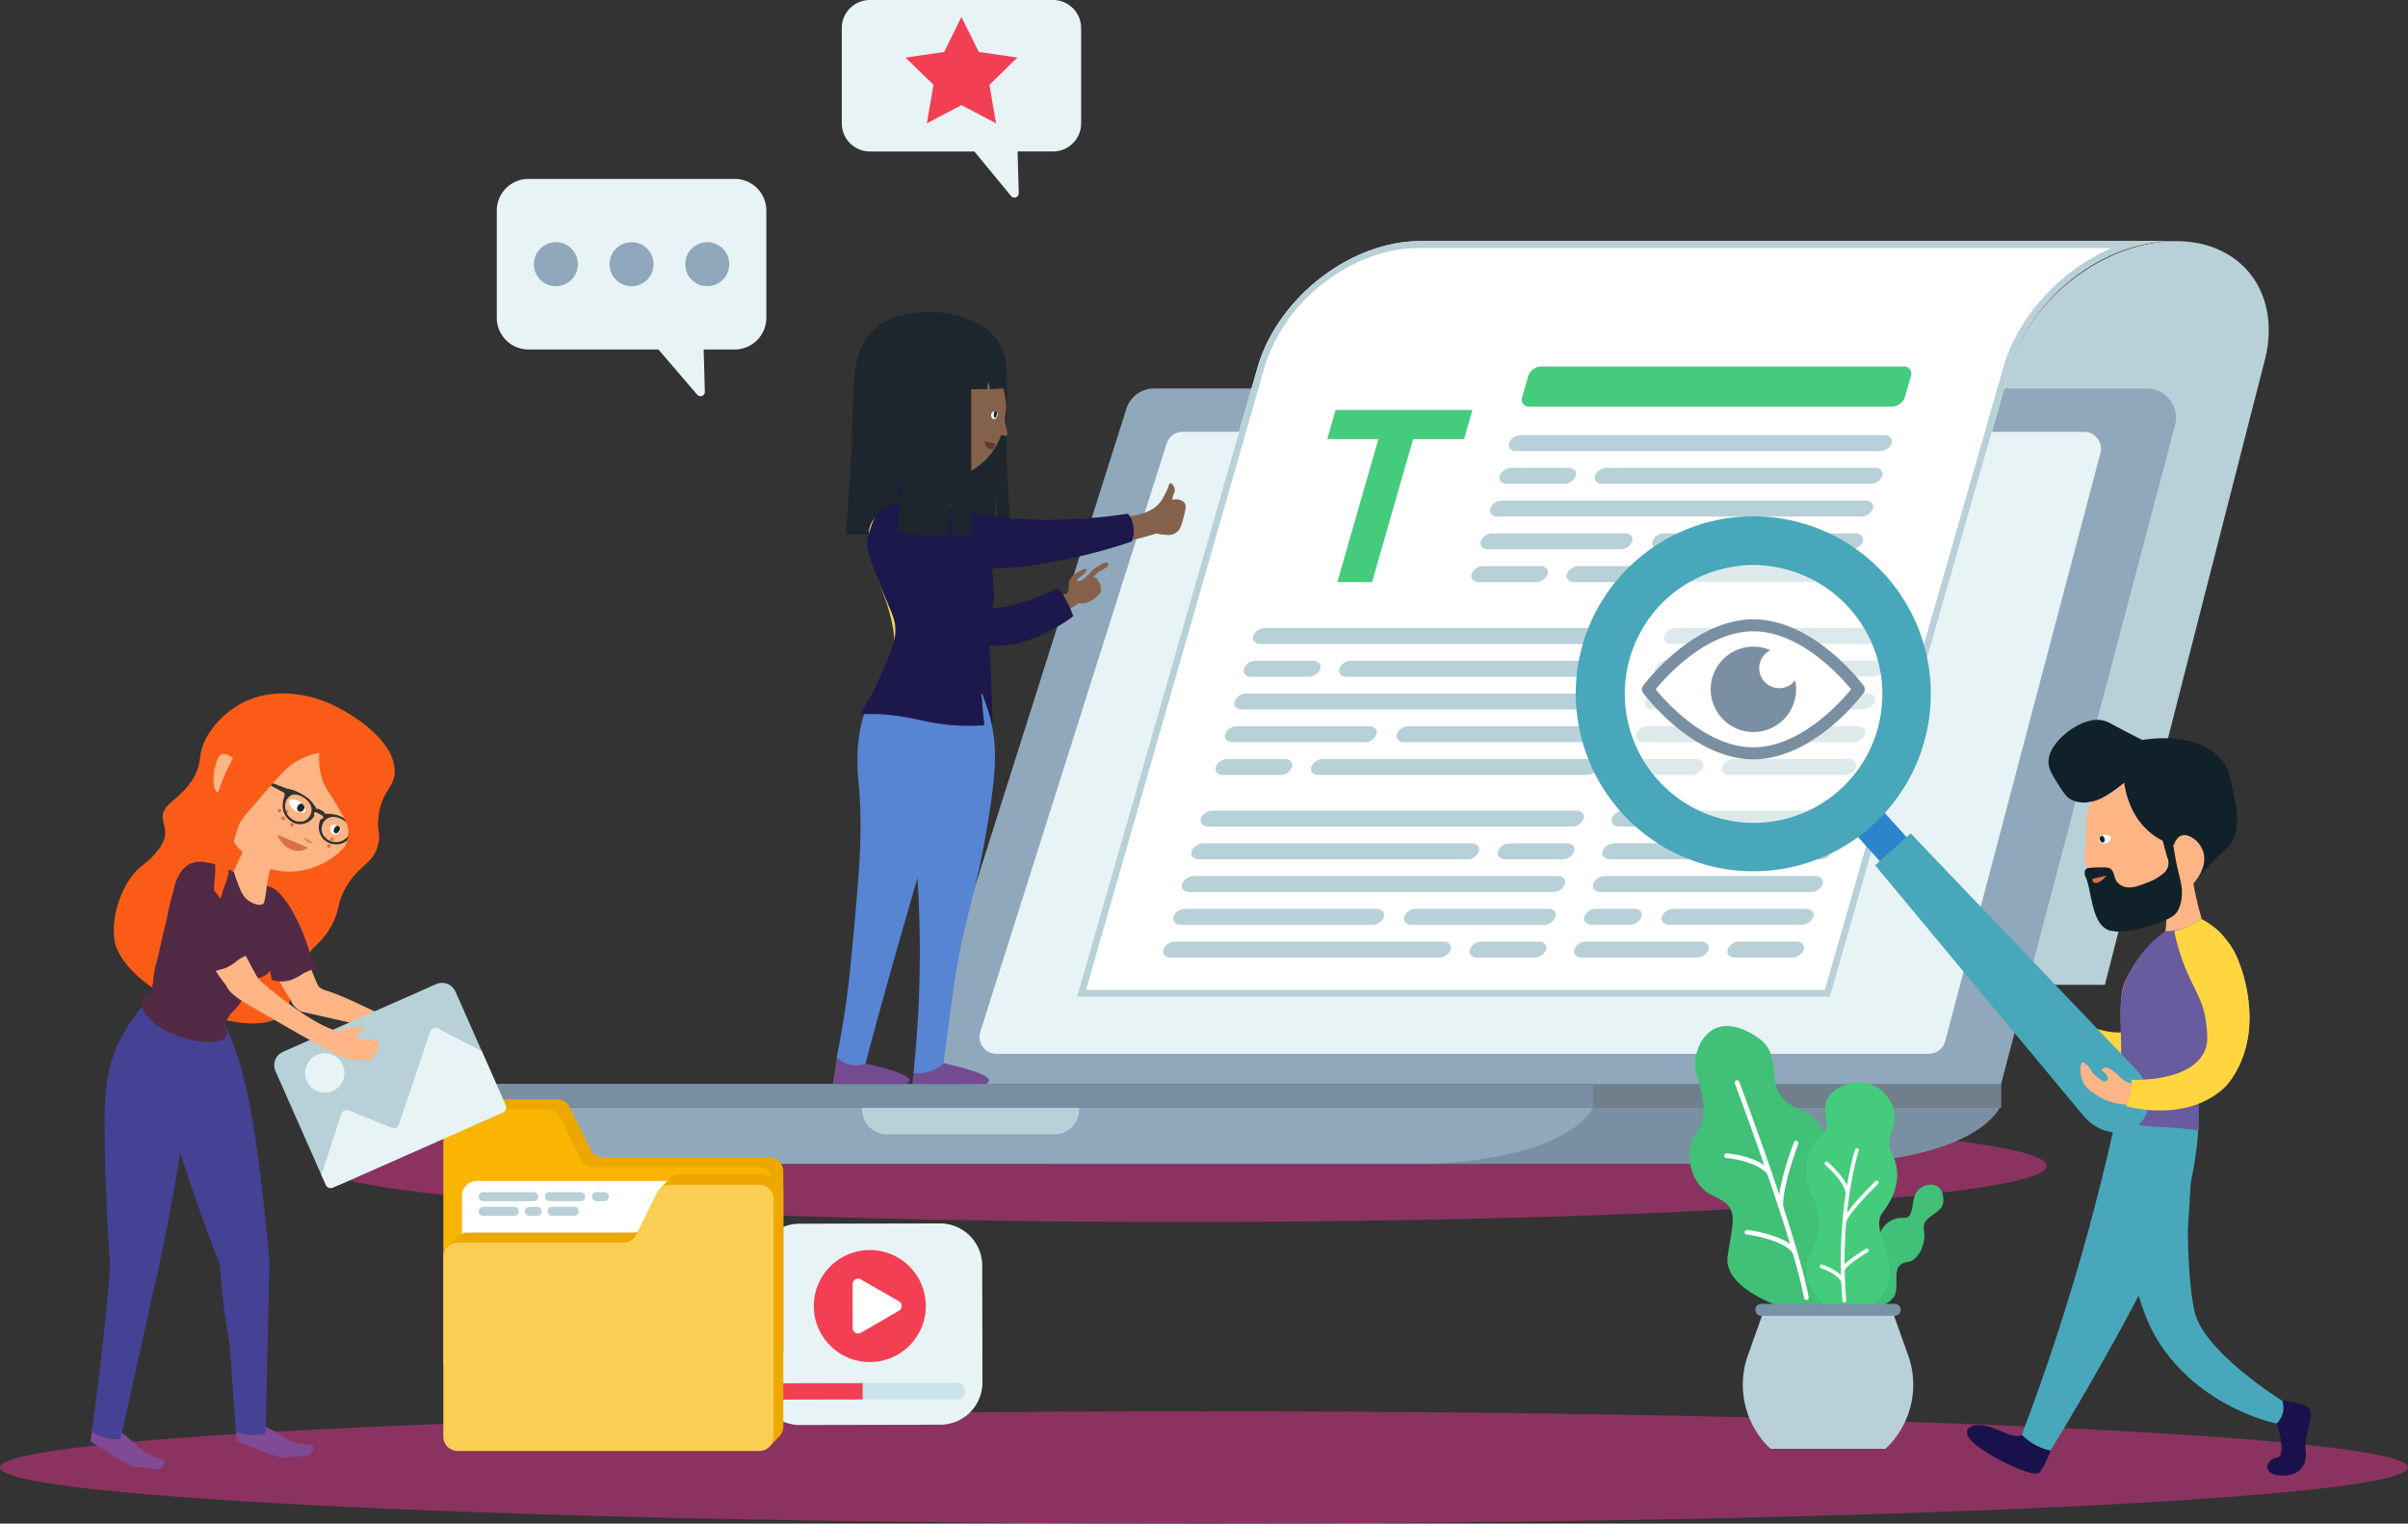 <svg xmlns="http://www.w3.org/2000/svg" xmlns:xlink="http://www.w3.org/1999/xlink" width="686.714" height="434.44" viewBox="0 0 686.714 434.44">
  <rect x="0" y="0" width="686.714" height="434.44" fill="#333333" stroke="none"/>
  <defs>
    <clipPath id="clip-path">
      <path id="Path_4356" data-name="Path 4356" d="M938.218,564.128c.146.576-.527,1.344-1.2,1.579-.844.293-2.029-.127-2.182-.752-.181-.733,1.009-1.961,2.331-1.6C937.292,563.385,938.084,563.6,938.218,564.128Z" transform="translate(-934.814 -563.286)" fill="none"/>
    </clipPath>
    <clipPath id="clip-path-2">
      <path id="Path_4460" data-name="Path 4460" d="M181.786,572.372c-.421.54-1.914.3-2.879-.3-1.2-.747-2.048-2.337-1.577-2.924.544-.684,3.054-.169,4.11,1.533C181.546,570.853,182.175,571.876,181.786,572.372Z" transform="translate(-177.198 -568.856)" fill="none"/>
    </clipPath>
    <clipPath id="clip-path-3">
      <path id="Path_4462" data-name="Path 4462" d="M196.77,581.407a1.611,1.611,0,0,1-2.285.183,1.562,1.562,0,0,1-.326-2.136c.56-.582,1.683-.134,2.141.158a1.336,1.336,0,0,1,.409.368A1.366,1.366,0,0,1,196.77,581.407Z" transform="translate(-193.867 -579.171)" fill="none"/>
    </clipPath>
    <clipPath id="clip-path-4">
      <path id="Path_4488" data-name="Path 4488" d="M465.25,411.8c-.069.57-.624,1.253-1.215,1.145s-.794-.822-.7-1.362a1.262,1.262,0,0,1,1.192-.938.415.415,0,0,1,.341.1A1.168,1.168,0,0,1,465.25,411.8Z" transform="translate(-463.312 -410.644)" fill="none"/>
    </clipPath>
  </defs>
  <g id="blog" transform="translate(-70.477 -243.16)">
    <path id="Path_4338" data-name="Path 4338" d="M595.1,400.91,551.345,553.485H807.376l45.319-177.021c5.552-19.361-5.643-35.055-25-35.055h0c-20,0-41.414,15.875-47.277,35.871-2.644,9.016-55.315,8.415-51.68,14.761Z" transform="translate(-136.635 -29.499)" fill="#b8d0d7"/>
    <g id="Group_1681" data-name="Group 1681" transform="translate(329.498 353.931)">
      <path id="Path_4339" data-name="Path 4339" d="M740.22,603.544H429.569l62.188-196.286a8.3,8.3,0,0,1,7.916-5.8H782.784a8.306,8.306,0,0,1,8.031,10.425Z" transform="translate(-429.569 -401.461)" fill="#8fa8bb"/>
      <path id="Path_4340" data-name="Path 4340" d="M729.323,596.486H463.431a4.832,4.832,0,0,1-4.606-6.291l53.129-167.7a4.831,4.831,0,0,1,4.606-3.372H773.593a4.83,4.83,0,0,1,4.672,6.063L734,592.888A4.832,4.832,0,0,1,729.323,596.486Z" transform="translate(-438.284 -406.765)" fill="#e8f3f5"/>
    </g>
    <rect id="Rectangle_374" data-name="Rectangle 374" width="316.94" height="6.79" transform="translate(207.834 552.237)" fill="#136ca0"/>
    <path id="Path_4337" data-name="Path 4337" d="M343.358,268.51C153.726,268.51,0,275.681,0,284.525s153.726,16.021,343.358,16.021,343.356-7.171,343.356-16.021S532.988,268.51,343.358,268.51Z" transform="translate(70.477 377.054)" fill="#8b3360"/>
    <path id="Path_4494" data-name="Path 4494" d="M246.358,268.51C110.3,268.51,0,275.681,0,284.525s110.3,16.021,246.358,16.021,246.356-7.171,246.356-16.021S382.417,268.51,246.358,268.51Z" transform="translate(161.477 291.054)" fill="#8b3360"/>
    <g id="Group_1682" data-name="Group 1682" transform="translate(377.646 311.91)">
      <path id="Path_4341" data-name="Path 4341" d="M810.893,341.409H596.252c-19.6,0-40.058,15.651-46.156,35.154h-.009L498.379,556.892H713.037L757.766,400.9l6.35-22.141.63-2.2h-.02C770.826,357.06,791.269,341.409,810.893,341.409Z" transform="translate(-498.378 -341.409)" fill="#fff"/>
      <path id="Path_4342" data-name="Path 4342" d="M550.1,376.563h-.01L498.377,556.892h214.66L757.766,400.9l6.349-22.141.631-2.2h-.021c6.1-19.5,26.544-35.154,46.166-35.154H596.251C576.648,341.409,556.193,357.058,550.1,376.563Zm231.663-26.31c-9.136,6.97-15.884,16.294-19,26.258a2.122,2.122,0,0,0-.075.327l-.551,1.926L755.783,400.9,711.623,554.91h-210.7l51.083-178.15c.019-.048.036-.1.051-.146a48.368,48.368,0,0,1,17.025-23.523c8.2-6.255,17.646-9.7,26.6-9.7H793.369A56.328,56.328,0,0,0,781.759,350.253Z" transform="translate(-498.377 -341.409)" fill="#b8d0d7"/>
    </g>
    <g id="Group_1689" data-name="Group 1689" transform="translate(631.423 448.421)">
      <path id="Path_4343" data-name="Path 4343" d="M905.059,810.729s-1.711,4.76-3.385,6.664-16.455-5.625-19.545-9.252.973-5.254,5.711-3.654,8.409,4.3,9.876.784A10.07,10.07,0,0,0,905.059,810.729Z" transform="translate(-881.051 -602.774)" fill="#19114c"/>
      <g id="Group_1683" data-name="Group 1683" transform="translate(21.099 60.533)">
        <path id="Path_4344" data-name="Path 4344" d="M913,619.659c.3.024.494.439.655.785a8.663,8.663,0,0,1,.437,2.266,9.5,9.5,0,0,0,.865,2.123,1.812,1.812,0,0,0,.789.916.8.8,0,0,0,.664.094c.374-.187.37-.936.3-1.4-.118-.733-.6-1.1-.433-1.353.135-.208.605-.178.936-.067.458.154.835.524,1.389,1.646.691,1.4.607,1.831,1.125,2.721a5.778,5.778,0,0,0,1.388,1.591,18.7,18.7,0,0,0,3.009,1.568c.45.183,9.587,3.777,15-.695.625-.516,2.446-1.712,3.409-5.946,2.308-10.141,3.023-13.765.842-18.207,0,0,3.955-.109,4.552-2.709a9.1,9.1,0,0,1,5.445,2.991c2.514,2.949,2.255,6.76,2.018,9.359-.631,6.906-4.8,19.832-14.766,22.4-6.18,1.593-13.243-1.142-16.869-2.546-.685-.265-5.867-2.307-5.832-2.4h0a12.741,12.741,0,0,1-1.682-1.036,13.769,13.769,0,0,1-3.847-4.472,6.943,6.943,0,0,1-1.179-3.25,6.172,6.172,0,0,1,.635-2.859C912.083,620.627,912.517,619.62,913,619.659Z" transform="translate(-911.204 -602.994)" fill="#fdb585"/>
        <path id="Path_4345" data-name="Path 4345" d="M946.363,606.235a33.968,33.968,0,0,1-1.09,17.675c-1,2.87-1.67,4.592-3.437,5.937-6.247,4.751-17.744-1.721-17.744-1.721-.492,2.611-3.736,4.9-3.736,4.9,26.655,18.992,36.185-6.3,37.774-17.685s-7.464-12.349-7.464-12.349a3.577,3.577,0,0,1-1.215,2.525A3.652,3.652,0,0,1,946.363,606.235Z" transform="translate(-913.952 -602.994)" fill="#ffd63f"/>
      </g>
      <path id="Path_4346" data-name="Path 4346" d="M989.439,757.774s-22.43-13.826-25.065-25.477c-1.921-8.492-1.921-23.2-1.921-23.2l2.182-35.743s-18.074,5.968-22.232,0c0,0-.875,47.151,11.293,66.924s34.086,23.956,34.086,23.956S990.96,762.717,989.439,757.774Z" transform="translate(-899.468 -563.587)" fill="#48a7bb"/>
      <g id="Group_1684" data-name="Group 1684" transform="translate(15.636 108.82)">
        <path id="Path_4347" data-name="Path 4347" d="M953.676,672c.078,1.516.121,3.182.1,4.98,0,0-.023,2.458-.192,4.9a103.754,103.754,0,0,1-2.014,13.224c-1.506,6.543-15.963,37-40,76.432a16.215,16.215,0,0,1-2.8-.875,16.552,16.552,0,0,1-5.378-3.634c5.45-14.348,10.785-29.957,15.722-46.769,4.684-15.952,8.479-31.18,11.563-45.508a31.339,31.339,0,0,0,8.768,1.036A31.913,31.913,0,0,0,953.676,672Z" transform="translate(-903.397 -672)" fill="#48a7bb"/>
      </g>
      <path id="Path_4348" data-name="Path 4348" d="M1007.781,793.995s6.845.385,7.859,2.6-1.775,7.793-1.268,11.089-.507,7.6-6.591,7.6-4.835-4.563-1.657-5.07,0-9.759,0-9.759A6.387,6.387,0,0,0,1007.781,793.995Z" transform="translate(-917.809 -599.809)" fill="#19114c"/>
      <path id="Path_4349" data-name="Path 4349" d="M956.833,600.544a50.066,50.066,0,0,0-5.424,5.223,43.193,43.193,0,0,0-5.817,7.987c-2.183,4.231-1.914,7.49-1.8,17.835.041,3.813.073,9.685-.023,17.064a9.306,9.306,0,0,0,3.15,2.516c2.894,1.024,8.424,1.583,18.969-.281a31.4,31.4,0,0,1-.561-10.416c.74-6.315,2.921-7.464,5.466-15.308.2-.609,4.122-13.059,1.223-21.169a12.03,12.03,0,0,0-3.944-5.794,10.767,10.767,0,0,0-3.27-1.693,4.184,4.184,0,0,1-.574,1.834C963.037,600.31,960.1,601.147,956.833,600.544Z" transform="translate(-899.867 -540.513)" fill="#f89a5b"/>
      <path id="Path_4350" data-name="Path 4350" d="M956.355,600.544a30.977,30.977,0,0,0-2.6,1.943,34.579,34.579,0,0,0-8.637,11.267,17.9,17.9,0,0,0-.811,2.106c-1.548,5.049-1.18,8.548-.991,15.729.015.568.111,4.336.048,7.713a100.315,100.315,0,0,1-1.236,13.993,18.444,18.444,0,0,0,2.082,1.243c4.136,2.112,7.545,1.8,13.83,2.256,1.806.131,4.388.363,7.518.807a74.5,74.5,0,0,1,.473-15.287c.152-.94.507-2.913.978-5.142.3-1.429.788-3.72,1.536-6.412.775-2.791,1.507-4.666,1.772-5.6.944-3.309,3.784-14,1.223-21.169a12.03,12.03,0,0,0-3.944-5.794,10.767,10.767,0,0,0-3.27-1.693,9.622,9.622,0,0,1-7.967,4.036Z" transform="translate(-899.388 -540.513)" fill="#685b9e"/>
      <path id="Path_4351" data-name="Path 4351" d="M962.035,588.674a29.929,29.929,0,0,1-.14,7.6,17.237,17.237,0,0,0,10.345-3.647c-.463-1.557-.908-3.207-1.317-4.944-.513-2.178-.916-4.259-1.233-6.224Z" transform="translate(-905.325 -535.996)" fill="#fdb585"/>
      <g id="Group_1688" data-name="Group 1688" transform="translate(23.246 0)">
        <path id="Path_4352" data-name="Path 4352" d="M941.049,522.225c10-1.568,19.313.617,23.263,6.613,1.511,2.293,1.988,4.765,2.879,9.384.876,4.536,1.779,9.587-.98,13.544a10.981,10.981,0,0,1-1.8,1.945,119.419,119.419,0,0,0-10.419,11.046l-27.761-24.933a7.948,7.948,0,0,1-5.807-.761c-.524-.327-1.313-.927-2.881-3.405-2.015-3.184-3.022-4.775-3.23-6.473-.632-5.177,5.843-9.613,6.392-9.98,4.609-3.055,7.664-2.921,9.37-2.485,1.029.263,1.645.655,4.369,2.108C937.266,520.332,939.569,521.492,941.049,522.225Z" transform="translate(-914.271 -516.487)" fill="#112129"/>
        <path id="Path_4353" data-name="Path 4353" d="M958.316,572.446c3.537-3.113,5.361-7.137,4.478-10.384a7.724,7.724,0,0,0-2.221-3.574c-4.828-3.9-6.179,1.315-6.179,1.315s-11.838-2.145-14.227-17.706c0,0-5.976,5.16-9.613,5.416a29.02,29.02,0,0,0-.862,3.393,29.385,29.385,0,0,0-.424,7.8,21.688,21.688,0,0,1-.493,4.239,1.571,1.571,0,0,0,.082,1.306,1.152,1.152,0,0,0,.688.405,16.039,16.039,0,0,0,2.115,8.278c3.672,6.219,11.873,9.41,20.83,8.266Z" transform="translate(-918.594 -524.176)" fill="#fdb585"/>
        <path id="Path_4354" data-name="Path 4354" d="M950.515,560.83a78.025,78.025,0,0,0,2.065,8.2,3.875,3.875,0,0,1-1.357,4.735,13.714,13.714,0,0,1-4.088,2.315c-3.033,1.2-5.195,2.017-7.294,1.115a4.206,4.206,0,0,1-.923-.518c-1.877-1.409-1.164-3.459-2.6-4.459-.513-.356-1.456-.355-3.342-.353a24.046,24.046,0,0,0-3.127.207,1.521,1.521,0,0,0-.723.621,2.326,2.326,0,0,0,.176,1.954c1.781,4.012,1.558,13.49,6.745,15.187a8,8,0,0,0,1.3.237c1.724.242,4.247.325,10.368-1.594,5.986-1.877,7.119-3.068,7.752-4.1a7.491,7.491,0,0,0,.821-2.012c.982-3.39.137-6.364-.386-8.454a84.423,84.423,0,0,1-1.957-11.02,5.881,5.881,0,0,0-3.426-2.057Z" transform="translate(-918.681 -529.801)" fill="#112129"/>
        <g id="Group_1687" data-name="Group 1687" transform="translate(14.375 32.744)">
          <path id="Path_4355" data-name="Path 4355" d="M938.214,564.109c.149.575-.518,1.351-1.192,1.593-.841.3-2.026-.106-2.184-.731-.185-.732,1-1.974,2.318-1.631C937.285,563.373,938.076,563.579,938.214,564.109Z" transform="translate(-934.815 -563.281)" fill="#fff"/>
          <g id="Group_1686" data-name="Group 1686" transform="translate(0 0.004)">
            <g id="Group_1685" data-name="Group 1685" clip-path="url(#clip-path)">
              <ellipse id="Ellipse_225" data-name="Ellipse 225" cx="0.683" cy="0.998" rx="0.683" ry="0.998" transform="translate(-0.041 0.532) rotate(-18.238)" fill="#112129"/>
            </g>
          </g>
        </g>
        <path id="Path_4357" data-name="Path 4357" d="M932.075,580.915a1.308,1.308,0,0,0,.549,1.022c.734.429,2.218-.3,3.566-2.008Z" transform="translate(-919.617 -535.535)" fill="#dc7044"/>
      </g>
    </g>
    <g id="Group_1691" data-name="Group 1691" transform="translate(490.022 367.234)">
      <g id="Group_1690" data-name="Group 1690" transform="translate(0 0)">
        <path id="Path_4358" data-name="Path 4358" d="M676.425,425.025h103.7a3.6,3.6,0,0,0,3.375-2.277h0c.36-1.257-.566-2.276-2.068-2.276H677.73a3.591,3.591,0,0,0-3.372,2.276h0C674,424.006,674.922,425.025,676.425,425.025Z" transform="translate(-663.568 -420.472)" fill="#b8d0d7"/>
        <path id="Path_4359" data-name="Path 4359" d="M711.477,438.364H787.97a3.592,3.592,0,0,0,3.372-2.276h0c.361-1.258-.563-2.277-2.067-2.277H712.781a3.594,3.594,0,0,0-3.374,2.277h0C709.048,437.345,709.972,438.364,711.477,438.364Z" transform="translate(-674.092 -424.477)" fill="#b8d0d7"/>
        <path id="Path_4360" data-name="Path 4360" d="M672.6,438.364h16.322a3.6,3.6,0,0,0,3.373-2.276h0c.36-1.258-.566-2.277-2.067-2.277H673.906a3.6,3.6,0,0,0-3.375,2.277h0C670.171,437.345,671.1,438.364,672.6,438.364Z" transform="translate(-662.419 -424.477)" fill="#b8d0d7"/>
        <path id="Path_4361" data-name="Path 4361" d="M699.994,478.41h76.494a3.593,3.593,0,0,0,3.371-2.277h0c.362-1.258-.564-2.277-2.067-2.277H701.3a3.592,3.592,0,0,0-3.373,2.277h0C697.565,477.39,698.49,478.41,699.994,478.41Z" transform="translate(-670.644 -436.5)" fill="#b8d0d7"/>
        <path id="Path_4362" data-name="Path 4362" d="M661.116,478.41H677.44a3.6,3.6,0,0,0,3.373-2.277h0c.36-1.258-.566-2.277-2.067-2.277H662.423a3.594,3.594,0,0,0-3.374,2.277h0C658.69,477.39,659.615,478.41,661.116,478.41Z" transform="translate(-658.971 -436.5)" fill="#b8d0d7"/>
        <path id="Path_4363" data-name="Path 4363" d="M668.775,451.7h103.7a3.6,3.6,0,0,0,3.373-2.278h0c.362-1.258-.566-2.277-2.067-2.277H670.08a3.593,3.593,0,0,0-3.373,2.277h0C666.347,450.684,667.272,451.7,668.775,451.7Z" transform="translate(-661.271 -428.482)" fill="#b8d0d7"/>
        <path id="Path_4364" data-name="Path 4364" d="M664.95,465.044h37.722a3.6,3.6,0,0,0,3.373-2.277h0c.36-1.257-.565-2.277-2.069-2.277H666.255a3.594,3.594,0,0,0-3.373,2.277h0C662.522,464.024,663.446,465.044,664.95,465.044Z" transform="translate(-660.122 -432.487)" fill="#b8d0d7"/>
        <path id="Path_4365" data-name="Path 4365" d="M734.928,465.044h54.549a3.593,3.593,0,0,0,3.372-2.277h0c.361-1.257-.563-2.277-2.068-2.277H736.232a3.593,3.593,0,0,0-3.373,2.277h0C732.5,464.024,733.424,465.044,734.928,465.044Z" transform="translate(-681.133 -432.487)" fill="#b8d0d7"/>
      </g>
    </g>
    <g id="Group_1693" data-name="Group 1693" transform="translate(417.106 422.234)">
      <g id="Group_1692" data-name="Group 1692" transform="translate(0 0)">
        <path id="Path_4366" data-name="Path 4366" d="M572.221,503.624h103.7a3.593,3.593,0,0,0,3.372-2.277h0c.361-1.257-.565-2.276-2.068-2.276h-103.7a3.594,3.594,0,0,0-3.374,2.276h0C569.793,502.6,570.72,503.624,572.221,503.624Z" transform="translate(-559.365 -499.071)" fill="#b8d0d7"/>
        <path id="Path_4367" data-name="Path 4367" d="M607.273,516.963h76.495a3.594,3.594,0,0,0,3.373-2.277h0c.36-1.257-.566-2.276-2.067-2.276H608.58a3.6,3.6,0,0,0-3.375,2.276h0C604.845,515.944,605.771,516.963,607.273,516.963Z" transform="translate(-569.889 -503.076)" fill="#b8d0d7"/>
        <path id="Path_4368" data-name="Path 4368" d="M568.4,516.963h16.322a3.594,3.594,0,0,0,3.373-2.277h0c.36-1.257-.565-2.276-2.068-2.276H569.7a3.593,3.593,0,0,0-3.372,2.276h0C565.968,515.944,566.894,516.963,568.4,516.963Z" transform="translate(-558.217 -503.076)" fill="#b8d0d7"/>
        <path id="Path_4369" data-name="Path 4369" d="M595.79,557.009h76.5a3.6,3.6,0,0,0,3.373-2.277h0c.36-1.258-.565-2.277-2.067-2.277H597.1a3.593,3.593,0,0,0-3.373,2.277h0C593.361,555.989,594.289,557.009,595.79,557.009Z" transform="translate(-566.441 -515.099)" fill="#b8d0d7"/>
        <path id="Path_4370" data-name="Path 4370" d="M556.914,557.009h16.322a3.593,3.593,0,0,0,3.371-2.277h0c.362-1.258-.565-2.277-2.067-2.277H558.219a3.591,3.591,0,0,0-3.371,2.277h0C554.486,555.989,555.411,557.009,556.914,557.009Z" transform="translate(-554.769 -515.099)" fill="#b8d0d7"/>
        <path id="Path_4371" data-name="Path 4371" d="M564.572,530.3h103.7a3.594,3.594,0,0,0,3.373-2.276h0c.36-1.257-.565-2.277-2.067-2.277h-103.7a3.592,3.592,0,0,0-3.373,2.277h0C562.144,529.283,563.069,530.3,564.572,530.3Z" transform="translate(-557.068 -507.081)" fill="#b8d0d7"/>
        <path id="Path_4372" data-name="Path 4372" d="M560.746,543.643h37.722a3.6,3.6,0,0,0,3.375-2.277h0c.361-1.257-.566-2.277-2.068-2.277H562.051a3.6,3.6,0,0,0-3.373,2.277h0C558.317,542.623,559.245,543.643,560.746,543.643Z" transform="translate(-555.919 -511.086)" fill="#b8d0d7"/>
        <path id="Path_4373" data-name="Path 4373" d="M630.724,543.643h54.549a3.6,3.6,0,0,0,3.374-2.277h0c.36-1.257-.565-2.277-2.067-2.277h-54.55a3.6,3.6,0,0,0-3.373,2.277h0C628.3,542.623,629.222,543.643,630.724,543.643Z" transform="translate(-576.93 -511.086)" fill="#b8d0d7"/>
      </g>
    </g>
    <g id="Group_1695" data-name="Group 1695" transform="translate(534.288 422.234)">
      <g id="Group_1694" data-name="Group 1694" transform="translate(0 0)">
        <path id="Path_4374" data-name="Path 4374" d="M739.686,503.624h60.029a3.593,3.593,0,0,0,3.371-2.277h0c.362-1.257-.566-2.276-2.067-2.276H740.991a3.592,3.592,0,0,0-3.372,2.276h0C737.257,502.6,738.182,503.624,739.686,503.624Z" transform="translate(-726.828 -499.071)" fill="#b8d0d7"/>
        <path id="Path_4375" data-name="Path 4375" d="M774.737,516.963H807.56a3.6,3.6,0,0,0,3.374-2.277h0c.36-1.257-.565-2.276-2.067-2.276H776.041a3.594,3.594,0,0,0-3.373,2.276h0C772.308,515.944,773.233,516.963,774.737,516.963Z" transform="translate(-737.352 -503.076)" fill="#b8d0d7"/>
        <path id="Path_4376" data-name="Path 4376" d="M735.86,516.963h16.322a3.593,3.593,0,0,0,3.373-2.277h0c.36-1.257-.566-2.276-2.067-2.276H737.166a3.594,3.594,0,0,0-3.374,2.276h0C733.431,515.944,734.358,516.963,735.86,516.963Z" transform="translate(-725.679 -503.076)" fill="#b8d0d7"/>
        <path id="Path_4377" data-name="Path 4377" d="M763.254,557.009h32.823a3.6,3.6,0,0,0,3.375-2.277h0c.36-1.258-.566-2.277-2.068-2.277H764.559a3.6,3.6,0,0,0-3.373,2.277h0C760.826,555.989,761.75,557.009,763.254,557.009Z" transform="translate(-733.904 -515.099)" fill="#b8d0d7"/>
        <path id="Path_4378" data-name="Path 4378" d="M724.377,557.009H740.7a3.6,3.6,0,0,0,3.373-2.277h0c.36-1.258-.566-2.277-2.068-2.277H725.684a3.6,3.6,0,0,0-3.375,2.277h0C721.949,555.989,722.875,557.009,724.377,557.009Z" transform="translate(-722.231 -515.099)" fill="#b8d0d7"/>
        <path id="Path_4379" data-name="Path 4379" d="M732.035,530.3h60.028a3.592,3.592,0,0,0,3.372-2.276h0c.361-1.257-.565-2.277-2.067-2.277H733.341a3.594,3.594,0,0,0-3.374,2.277h0C729.606,529.283,730.532,530.3,732.035,530.3Z" transform="translate(-724.531 -507.081)" fill="#b8d0d7"/>
        <path id="Path_4380" data-name="Path 4380" d="M728.211,543.643h37.722a3.6,3.6,0,0,0,3.373-2.277h0c.36-1.257-.565-2.277-2.068-2.277H729.515a3.6,3.6,0,0,0-3.373,2.277h0C725.782,542.623,726.706,543.643,728.211,543.643Z" transform="translate(-723.382 -511.086)" fill="#b8d0d7"/>
        <path id="Path_4381" data-name="Path 4381" d="M798.188,543.643h10.878a3.6,3.6,0,0,0,3.374-2.277h0c.36-1.257-.566-2.277-2.068-2.277h-10.88a3.593,3.593,0,0,0-3.373,2.277h0C795.759,542.623,796.684,543.643,798.188,543.643Z" transform="translate(-744.393 -511.086)" fill="#b8d0d7"/>
      </g>
    </g>
    <g id="Group_1697" data-name="Group 1697" transform="translate(519.363 474.286)">
      <g id="Group_1696" data-name="Group 1696" transform="translate(0)">
        <path id="Path_4382" data-name="Path 4382" d="M778.382,578.011H718.354c-1.5,0-2.427-1.019-2.067-2.276h0a3.594,3.594,0,0,1,3.374-2.278h60.027c1.5,0,2.427,1.02,2.068,2.278h0A3.594,3.594,0,0,1,778.382,578.011Z" transform="translate(-705.498 -573.458)" fill="#b8d0d7"/>
        <path id="Path_4383" data-name="Path 4383" d="M747.352,591.352H714.53c-1.5,0-2.428-1.02-2.067-2.277h0a3.592,3.592,0,0,1,3.372-2.277H748.66c1.5,0,2.428,1.019,2.067,2.277h0A3.6,3.6,0,0,1,747.352,591.352Z" transform="translate(-704.35 -577.463)" fill="#b8d0d7"/>
        <path id="Path_4384" data-name="Path 4384" d="M793.31,591.352H776.988c-1.5,0-2.427-1.02-2.068-2.277h0a3.594,3.594,0,0,1,3.374-2.277h16.322c1.5,0,2.428,1.019,2.067,2.277h0A3.594,3.594,0,0,1,793.31,591.352Z" transform="translate(-723.102 -577.463)" fill="#b8d0d7"/>
        <path id="Path_4385" data-name="Path 4385" d="M735.87,631.4H703.047c-1.5,0-2.429-1.019-2.067-2.277h0a3.593,3.593,0,0,1,3.371-2.276h32.824c1.5,0,2.429,1.02,2.068,2.276h0A3.593,3.593,0,0,1,735.87,631.4Z" transform="translate(-700.902 -589.487)" fill="#b8d0d7"/>
        <path id="Path_4386" data-name="Path 4386" d="M781.827,631.4H765.5c-1.5,0-2.427-1.019-2.067-2.277h0a3.593,3.593,0,0,1,3.373-2.276h16.322c1.5,0,2.429,1.02,2.067,2.276h0A3.593,3.593,0,0,1,781.827,631.4Z" transform="translate(-719.655 -589.487)" fill="#b8d0d7"/>
        <path id="Path_4387" data-name="Path 4387" d="M770.731,604.691H710.7c-1.5,0-2.426-1.019-2.067-2.277h0a3.6,3.6,0,0,1,3.374-2.277h60.027c1.5,0,2.429,1.02,2.068,2.277h0A3.593,3.593,0,0,1,770.731,604.691Z" transform="translate(-703.201 -581.468)" fill="#b8d0d7"/>
        <path id="Path_4388" data-name="Path 4388" d="M776.477,618.031H738.755c-1.5,0-2.428-1.019-2.068-2.277h0a3.594,3.594,0,0,1,3.374-2.276h37.722c1.5,0,2.428,1.02,2.068,2.276h0A3.594,3.594,0,0,1,776.477,618.031Z" transform="translate(-711.623 -585.474)" fill="#b8d0d7"/>
        <path id="Path_4389" data-name="Path 4389" d="M718.018,618.031h-10.88c-1.5,0-2.428-1.019-2.068-2.277h0a3.6,3.6,0,0,1,3.375-2.276h10.878c1.5,0,2.429,1.02,2.067,2.276h0A3.59,3.59,0,0,1,718.018,618.031Z" transform="translate(-702.13 -585.474)" fill="#b8d0d7"/>
      </g>
    </g>
    <g id="Group_1699" data-name="Group 1699" transform="translate(402.177 474.296)">
      <g id="Group_1698" data-name="Group 1698" transform="translate(0 0)">
        <path id="Path_4390" data-name="Path 4390" d="M654.586,578.025h-103.7c-1.5,0-2.429-1.019-2.068-2.277h0a3.594,3.594,0,0,1,3.373-2.276h103.7c1.5,0,2.429,1.019,2.068,2.276h0A3.593,3.593,0,0,1,654.586,578.025Z" transform="translate(-538.03 -573.472)" fill="#b8d0d7"/>
        <path id="Path_4391" data-name="Path 4391" d="M623.556,591.364h-76.5c-1.5,0-2.427-1.019-2.067-2.276h0a3.6,3.6,0,0,1,3.374-2.277h76.494c1.5,0,2.429,1.019,2.068,2.277h0A3.6,3.6,0,0,1,623.556,591.364Z" transform="translate(-536.881 -577.477)" fill="#b8d0d7"/>
        <path id="Path_4392" data-name="Path 4392" d="M688.252,591.364H671.93c-1.5,0-2.428-1.019-2.067-2.276h0a3.592,3.592,0,0,1,3.372-2.277h16.322c1.5,0,2.429,1.019,2.069,2.277h0A3.594,3.594,0,0,1,688.252,591.364Z" transform="translate(-574.373 -577.477)" fill="#b8d0d7"/>
        <path id="Path_4393" data-name="Path 4393" d="M612.074,631.411h-76.5c-1.5,0-2.427-1.019-2.067-2.277h0a3.594,3.594,0,0,1,3.373-2.276h76.5c1.5,0,2.428,1.019,2.067,2.276h0A3.593,3.593,0,0,1,612.074,631.411Z" transform="translate(-533.434 -589.501)" fill="#b8d0d7"/>
        <path id="Path_4394" data-name="Path 4394" d="M676.77,631.411H660.447c-1.5,0-2.429-1.019-2.067-2.277h0a3.592,3.592,0,0,1,3.371-2.276h16.322c1.5,0,2.429,1.019,2.067,2.276h0A3.591,3.591,0,0,1,676.77,631.411Z" transform="translate(-570.925 -589.501)" fill="#b8d0d7"/>
        <path id="Path_4395" data-name="Path 4395" d="M646.936,604.7h-103.7c-1.5,0-2.429-1.02-2.068-2.277h0a3.592,3.592,0,0,1,3.373-2.277h103.7c1.5,0,2.428,1.019,2.067,2.277h0A3.6,3.6,0,0,1,646.936,604.7Z" transform="translate(-535.733 -581.482)" fill="#b8d0d7"/>
        <path id="Path_4396" data-name="Path 4396" d="M671.419,618.045H633.7c-1.5,0-2.429-1.019-2.067-2.277h0A3.592,3.592,0,0,1,635,613.492h37.724c1.5,0,2.429,1.019,2.068,2.276h0A3.6,3.6,0,0,1,671.419,618.045Z" transform="translate(-562.893 -585.488)" fill="#b8d0d7"/>
        <path id="Path_4397" data-name="Path 4397" d="M594.221,618.045H539.671c-1.5,0-2.429-1.019-2.067-2.277h0a3.592,3.592,0,0,1,3.371-2.276h54.551c1.5,0,2.427,1.019,2.067,2.276h0A3.592,3.592,0,0,1,594.221,618.045Z" transform="translate(-534.663 -585.488)" fill="#b8d0d7"/>
      </g>
    </g>
    <g id="Group_1700" data-name="Group 1700" transform="translate(448.987 360.051)">
      <path id="Path_4398" data-name="Path 4398" d="M603.2,459.3l11.7-40.787H600.329l2.381-8.3h39.013l-2.381,8.3H624.807L613.112,459.3Z" transform="translate(-600.329 -410.206)" fill="#44cc7c"/>
    </g>
    <path id="Path_4399" data-name="Path 4399" d="M788.586,392.506H685.014a3.985,3.985,0,0,0-3.581,2.784l-1.682,5.864a2.026,2.026,0,0,0,1.985,2.784H785.307a3.99,3.99,0,0,0,3.582-2.784l1.681-5.864A2.026,2.026,0,0,0,788.586,392.506Z" transform="translate(-175.154 -44.841)" fill="#44cc7c"/>
    <g id="Group_1701" data-name="Group 1701" transform="translate(207.834 552.237)">
      <rect id="Rectangle_375" data-name="Rectangle 375" width="116.643" height="6.79" transform="translate(316.722 0)" fill="#6f808c"/>
      <path id="Path_4400" data-name="Path 4400" d="M625.57,694.559H421.407s5.79,14.117,45.985,15.984h224.97c40.194-1.868,45.984-15.984,45.984-15.984Z" transform="translate(-305.455 -687.769)" fill="#7a8fa2"/>
      <path id="Path_4401" data-name="Path 4401" d="M572.424,694.559H255.7s5.79,14.117,45.984,15.984h224.97c37.268-1.731,44.955-13.987,45.877-15.763C572.46,694.642,572.424,694.559,572.424,694.559Z" transform="translate(-255.702 -687.769)" fill="#8fa8bb"/>
      <path id="Rectangle_376" data-name="Rectangle 376" d="M0,0H61.915a0,0,0,0,1,0,0V.462a7.125,7.125,0,0,1-7.125,7.125H7.127A7.127,7.127,0,0,1,0,.46V0A0,0,0,0,1,0,0Z" transform="translate(108.484 6.79)" fill="#b8d0d7"/>
      <rect id="Rectangle_377" data-name="Rectangle 377" width="316.94" height="6.79" transform="translate(0 0)" fill="#7a8fa2"/>
    </g>
    <g id="Group_1703" data-name="Group 1703" transform="translate(286.429 592.009)">
      <path id="Path_4402" data-name="Path 4402" d="M420.214,799.084l-40.049.08a12.056,12.056,0,0,1-12.08-12.032l-.065-33.279a12.054,12.054,0,0,1,12.031-12.08l40.048-.08a12.056,12.056,0,0,1,12.081,12.032L432.246,787A12.056,12.056,0,0,1,420.214,799.084Z" transform="translate(-368.02 -741.693)" fill="#e8f3f5"/>
      <path id="Path_4403" data-name="Path 4403" d="M423.015,768.479a15.971,15.971,0,1,0-15.94,16A15.971,15.971,0,0,0,423.015,768.479Z" transform="translate(-374.941 -744.95)" fill="#f33f54"/>
      <path id="Path_4404" data-name="Path 4404" d="M420.094,770.65,409.2,764.392a1.547,1.547,0,0,0-2.318,1.345l.025,12.563a1.547,1.547,0,0,0,2.324,1.335l10.867-6.3A1.548,1.548,0,0,0,420.094,770.65Z" transform="translate(-379.689 -748.446)" fill="#fff"/>
      <g id="Group_1702" data-name="Group 1702" transform="translate(5.026 45.48)">
        <path id="Path_4405" data-name="Path 4405" d="M429.452,809.008a2.318,2.318,0,0,1-2.32,2.329l-49.6.1a2.324,2.324,0,1,1-.009-4.647l49.6-.1A2.327,2.327,0,0,1,429.452,809.008Z" transform="translate(-375.202 -806.688)" fill="#cae2e9"/>
        <path id="Path_4406" data-name="Path 4406" d="M400.224,806.764l.011,4.648-22.7.046a2.324,2.324,0,1,1-.009-4.647Z" transform="translate(-375.202 -806.711)" fill="#f33f54"/>
      </g>
    </g>
    <g id="Group_1707" data-name="Group 1707" transform="translate(519.904 390.385)">
      <path id="Path_4407" data-name="Path 4407" d="M739.26,470.365A41.143,41.143,0,1,1,758.5,525.278,41.143,41.143,0,0,1,739.26,470.365Z" transform="translate(-725.735 -437.603)" fill="#fff" opacity="0.53"/>
      <rect id="Rectangle_378" data-name="Rectangle 378" width="10.267" height="21.267" transform="matrix(0.743, -0.669, 0.669, 0.743, 75.232, 85.655)" fill="#2a85cd"/>
      <path id="Path_4408" data-name="Path 4408" d="M918.787,645.838h0c-4.25,3.823-11.445,2.637-15.792-2.6l-59.37-71.394,10.125-9.108,64.11,67.127C922.615,634.734,923.038,642.015,918.787,645.838Z" transform="translate(-758.295 -472.336)" fill="#48a7bb"/>
      <path id="Path_4409" data-name="Path 4409" d="M723.1,496.1a50.607,50.607,0,1,0,15.334-49.575A50.261,50.261,0,0,0,723.1,496.1Zm15.177,1.756a36.66,36.66,0,0,1,59.661-39.9c.548.534,1.092,1.084,1.6,1.661a36.675,36.675,0,1,1-54.528,49.059A36.128,36.128,0,0,1,738.28,497.86Z" transform="translate(-721.681 -433.549)" fill="#48a7bb"/>
      <g id="Group_1706" data-name="Group 1706" transform="translate(18.823 29.359)">
        <g id="Group_1704" data-name="Group 1704">
          <path id="Path_4410" data-name="Path 4410" d="M751.035,496.213s13.46,18.252,30.063,18.252,30.062-18.252,30.062-18.252S797.7,477.96,781.1,477.96,751.035,496.213,751.035,496.213Z" transform="translate(-749.318 -476.242)" fill="#fff"/>
          <path id="Path_4411" data-name="Path 4411" d="M758,505.918a60.724,60.724,0,0,1-9.084-9.423,1.718,1.718,0,0,1,0-2.038A60.69,60.69,0,0,1,758,485.034c7.432-6.233,15.164-9.529,22.362-9.529s14.93,3.3,22.361,9.529a60.658,60.658,0,0,1,9.084,9.422,1.715,1.715,0,0,1,0,2.039,60.644,60.644,0,0,1-9.084,9.423c-7.431,6.234-15.164,9.529-22.361,9.529S765.432,512.152,758,505.918Zm22.362-26.977c-13.317,0-24.8,12.787-27.872,16.536,3.072,3.749,14.532,16.532,27.872,16.532,13.317,0,24.8-12.787,27.872-16.535C805.16,491.724,793.7,478.941,780.361,478.941Z" transform="translate(-748.581 -475.505)" fill="#7a8fa2"/>
        </g>
        <g id="Group_1705" data-name="Group 1705" transform="translate(19.607 7.796)">
          <path id="Path_4412" data-name="Path 4412" d="M776.6,498.821a12.175,12.175,0,1,1,12.174,12.173A12.174,12.174,0,0,1,776.6,498.821Z" transform="translate(-776.6 -486.646)" fill="#7a8fa2"/>
          <path id="Path_4413" data-name="Path 4413" d="M796.375,492.969a5.707,5.707,0,1,1,5.707,5.706A5.707,5.707,0,0,1,796.375,492.969Z" transform="translate(-782.537 -486.831)" fill="#fff"/>
        </g>
      </g>
    </g>
    <g id="Group_1709" data-name="Group 1709" transform="translate(196.908 556.625)">
      <path id="Path_4414" data-name="Path 4414" d="M333.48,707.635H286.305a4.2,4.2,0,0,1-3.773-2.349l-5.846-11.877a4.084,4.084,0,0,0-3.667-2.283H247.455a4.06,4.06,0,0,0-3,1.326l-2.653,2.742,1.563,1.177v15.052h.029c-.006.1-.029.2-.029.3v51.212a4.087,4.087,0,0,0,4.087,4.088H333.48a4.088,4.088,0,0,0,4.087-4.087V711.721A4.087,4.087,0,0,0,333.48,707.635Z" transform="translate(-240.604 -691.126)" fill="#eda800"/>
      <path id="Path_4415" data-name="Path 4415" d="M330.2,711.732H283.025a4.2,4.2,0,0,1-3.773-2.349l-5.846-11.877a4.086,4.086,0,0,0-3.667-2.283H244.175a4.086,4.086,0,0,0-4.087,4.087v16.211h.031c-.008.1-.031.2-.031.3V767.03a4.086,4.086,0,0,0,4.088,4.087H330.2a4.086,4.086,0,0,0,4.087-4.087V715.818A4.086,4.086,0,0,0,330.2,711.732Z" transform="translate(-240.088 -692.356)" fill="#f9b502"/>
      <rect id="Rectangle_379" data-name="Rectangle 379" width="83.756" height="46.894" rx="4.207" transform="translate(5.323 23.267)" fill="#fff"/>
      <path id="Path_4416" data-name="Path 4416" d="M337.5,725.941a4.087,4.087,0,0,0-4.087-4.087H307.848a4.072,4.072,0,0,0-2.843,1.166l-.013-.015-2.508,2.661.8.284-4.953,10.063a4.2,4.2,0,0,1-3.772,2.349H247.39a4.061,4.061,0,0,0-3.057,1.4l-2.744,2.8,1.715.141v50.959a4.086,4.086,0,0,0,4.087,4.087H333.1l.923,1.127,2.47-2.548a4.055,4.055,0,0,0,1.012-2.665V742.449c0-.1-.024-.2-.03-.3h.03Z" transform="translate(-240.538 -700.352)" fill="#eda800"/>
      <path id="Path_4417" data-name="Path 4417" d="M334.286,730.039a4.086,4.086,0,0,0-4.087-4.087H304.634a4.087,4.087,0,0,0-3.667,2.281l-5.846,11.879a4.206,4.206,0,0,1-3.773,2.348H244.175a4.086,4.086,0,0,0-4.087,4.087v51.212a4.086,4.086,0,0,0,4.088,4.087H330.2a4.086,4.086,0,0,0,4.087-4.087V746.546c0-.1-.022-.2-.03-.3h.03Z" transform="translate(-240.088 -701.582)" fill="#f9ce52"/>
      <g id="Group_1708" data-name="Group 1708" transform="translate(10.079 26.466)">
        <path id="Path_4418" data-name="Path 4418" d="M270.209,731.508H255.773a1.281,1.281,0,0,1-1.281-1.279h0a1.282,1.282,0,0,1,1.281-1.281h14.436a1.281,1.281,0,0,1,1.281,1.281h0A1.28,1.28,0,0,1,270.209,731.508Z" transform="translate(-254.492 -728.948)" fill="#b8d0d7"/>
        <path id="Path_4419" data-name="Path 4419" d="M290.2,737.488h-6.387a1.281,1.281,0,0,1-1.281-1.28h0a1.281,1.281,0,0,1,1.281-1.281H290.2a1.281,1.281,0,0,1,1.281,1.281h0A1.281,1.281,0,0,1,290.2,737.488Z" transform="translate(-262.911 -730.743)" fill="#b8d0d7"/>
        <path id="Path_4420" data-name="Path 4420" d="M291.679,731.508h-8.9a1.28,1.28,0,0,1-1.281-1.279h0a1.281,1.281,0,0,1,1.281-1.281h8.9a1.28,1.28,0,0,1,1.28,1.281h0A1.279,1.279,0,0,1,291.679,731.508Z" transform="translate(-262.601 -728.948)" fill="#b8d0d7"/>
        <path id="Path_4421" data-name="Path 4421" d="M264.674,737.507h-8.9a1.281,1.281,0,0,1-1.281-1.28h0a1.281,1.281,0,0,1,1.281-1.281h8.9a1.279,1.279,0,0,1,1.279,1.281h0A1.279,1.279,0,0,1,264.674,737.507Z" transform="translate(-254.492 -730.749)" fill="#b8d0d7"/>
        <path id="Path_4422" data-name="Path 4422" d="M304.2,731.508h-2.245a1.28,1.28,0,0,1-1.281-1.279h0a1.281,1.281,0,0,1,1.281-1.281H304.2a1.281,1.281,0,0,1,1.28,1.281h0A1.279,1.279,0,0,1,304.2,731.508Z" transform="translate(-268.357 -728.948)" fill="#b8d0d7"/>
        <path id="Path_4423" data-name="Path 4423" d="M276.815,737.507H274.57a1.28,1.28,0,0,1-1.28-1.28h0a1.28,1.28,0,0,1,1.28-1.281h2.245a1.28,1.28,0,0,1,1.281,1.281h0A1.281,1.281,0,0,1,276.815,737.507Z" transform="translate(-260.136 -730.749)" fill="#b8d0d7"/>
      </g>
    </g>
    <g id="Group_1711" data-name="Group 1711" transform="translate(212.153 294.172)">
      <path id="Path_4424" data-name="Path 4424" d="M329.718,316.06H270.9a9.03,9.03,0,0,0-9.029,9.028v30.587A9.03,9.03,0,0,0,270.9,364.7h37.063l11.1,12.929a1.244,1.244,0,0,0,2.143-.9l-.344-12.032h8.852a9.029,9.029,0,0,0,9.029-9.029V325.088A9.029,9.029,0,0,0,329.718,316.06Z" transform="translate(-261.874 -316.06)" fill="#e8f3f5"/>
      <g id="Group_1710" data-name="Group 1710" transform="translate(10.58 18.051)">
        <path id="Path_4425" data-name="Path 4425" d="M289.54,348.128a6.273,6.273,0,1,0-6.272,6.272A6.272,6.272,0,0,0,289.54,348.128Z" transform="translate(-276.994 -341.856)" fill="#8fa8bb"/>
        <path id="Path_4426" data-name="Path 4426" d="M320.385,348.128a6.272,6.272,0,1,0-6.272,6.272A6.272,6.272,0,0,0,320.385,348.128Z" transform="translate(-286.256 -341.856)" fill="#8fa8bb"/>
        <path id="Path_4427" data-name="Path 4427" d="M351.228,348.128a6.273,6.273,0,1,0-6.272,6.272A6.272,6.272,0,0,0,351.228,348.128Z" transform="translate(-295.516 -341.856)" fill="#8fa8bb"/>
      </g>
    </g>
    <g id="Group_1712" data-name="Group 1712" transform="translate(310.538 243.16)">
      <path id="Path_4428" data-name="Path 4428" d="M462.713,243.16H410.491a8.016,8.016,0,0,0-8.016,8.016v27.158a8.017,8.017,0,0,0,8.016,8.016h29.8L450.8,299.114a1.246,1.246,0,0,0,2.145-.9l-.34-11.866h10.11a8.017,8.017,0,0,0,8.016-8.016V251.176A8.016,8.016,0,0,0,462.713,243.16Z" transform="translate(-402.475 -243.16)" fill="#e8f3f5"/>
      <path id="Path_4429" data-name="Path 4429" d="M444.4,250.054l4.929,9.987,11.022,1.6-7.975,7.773,1.882,10.976L444.4,275.21l-9.858,5.183,1.883-10.976-7.975-7.773,11.022-1.6Z" transform="translate(-410.274 -245.23)" fill="#f33f54"/>
    </g>
    <g id="Group_1717" data-name="Group 1717" transform="translate(552.308 535.72)">
      <g id="Group_1716" data-name="Group 1716" transform="translate(0 0)">
        <path id="Path_4430" data-name="Path 4430" d="M815.477,759.219s-3.028-7.84,1.325-9.629c5.009-2.059,4.841-5.051,4.977-7.839a6.863,6.863,0,0,1,7.373-6.4c2.734.229,2.1-4.747,3.242-6.908,1.8-3.409,8.261-4.172,7.9,2.32-.2,3.691-6.3,3.9-5.516,8.053s-1.825,8.727-4.48,9.08c-5.9.786-1.622,7.457-4.5,10.509S818.819,761.206,815.477,759.219Z" transform="translate(-767.94 -680.652)" fill="#41c077"/>
        <g id="Group_1714" data-name="Group 1714">
          <path id="Path_4431" data-name="Path 4431" d="M778.192,742.8s-20.846-5.687-19.364-15.881,3.595-13.878-3.682-17.01-9.21-12.805-4.874-18.8c3.466-4.791.866-11.885-.476-16.909-1.436-5.37,3.568-19.368,17.834-9.538,8.111,5.59.022,15.56,11.433,20.188s9.473,17.665,5.906,23.079c-2.936,4.459,10.613,7.8,11.214,16.847S790.345,740.163,778.192,742.8Z" transform="translate(-747.983 -661.252)" fill="#41c077"/>
          <g id="Group_1713" data-name="Group 1713" transform="translate(9.867 15.458)">
            <path id="Path_4432" data-name="Path 4432" d="M786.848,745.976a.675.675,0,0,1-.706-.549c-3.117-17.034-19.569-60.735-19.734-61.174a.672.672,0,1,1,1.257-.475c.166.441,16.66,44.254,19.8,61.406a.672.672,0,0,1-.54.782C786.9,745.971,786.873,745.973,786.848,745.976Z" transform="translate(-763.37 -683.343)" fill="#fff"/>
            <path id="Path_4433" data-name="Path 4433" d="M775.026,719.34a.671.671,0,0,1-.55-.227c-3.526-4.023-11.685-4.638-11.766-4.644a.671.671,0,1,1,.093-1.339c.358.024,8.8.661,12.684,5.1a.673.673,0,0,1-.062.947A.666.666,0,0,1,775.026,719.34Z" transform="translate(-762.085 -692.286)" fill="#fff"/>
            <path id="Path_4434" data-name="Path 4434" d="M784.928,727.527h-.017a.672.672,0,0,1-.7-.643c-.258-6.317,4.214-17.923,4.4-18.413a.671.671,0,1,1,1.252.485c-.046.118-4.56,11.836-4.315,17.872A.671.671,0,0,1,784.928,727.527Z" transform="translate(-768.725 -690.759)" fill="#fff"/>
            <path id="Path_4435" data-name="Path 4435" d="M784.8,751.322a.671.671,0,0,1-.6-.3c-2.707-4.045-13.1-5.354-13.206-5.366a.672.672,0,0,1,.162-1.334c.451.056,11.114,1.4,14.161,5.951a.672.672,0,0,1-.185.931A.652.652,0,0,1,784.8,751.322Z" transform="translate(-764.583 -701.652)" fill="#fff"/>
          </g>
        </g>
        <g id="Group_1715" data-name="Group 1715" transform="translate(33.105 16.108)">
          <path id="Path_4436" data-name="Path 4436" d="M802.453,750.152s-9.782-8.879-6.228-16.227,3.645-11.554,1.425-16.072c-3.348-6.813-3.328-13.485,1.335-17.538,3.8-3.3,1.849-4.626,1.854-8.885.008-6.721,13.908-11.557,19-1.01,2.895,6-2.548,9.109-.015,13.939,3.614,6.887.318,13.25-2.59,16.979-3.519,4.512,3.828,13,1.712,19.947S809.76,750.851,802.453,750.152Z" transform="translate(-795.293 -684.272)" fill="#44cc7c"/>
          <path id="Path_4437" data-name="Path 4437" d="M810.736,755.039l-.061.009a.54.54,0,0,1-.582-.49c-2.105-25.164,3.529-42.9,3.586-43.073a.537.537,0,1,1,1.022.331c-.056.174-5.623,17.717-3.535,42.652A.538.538,0,0,1,810.736,755.039Z" transform="translate(-799.595 -692.33)" fill="#fff"/>
          <path id="Path_4438" data-name="Path 4438" d="M809.7,725.946a.077.077,0,0,0-.019,0,.538.538,0,0,1-.619-.441c-.609-3.635-5.805-8.023-5.857-8.065a.538.538,0,0,1,.689-.826c.227.189,5.555,4.69,6.228,8.714A.538.538,0,0,1,809.7,725.946Z" transform="translate(-797.612 -693.946)" fill="#fff"/>
          <path id="Path_4439" data-name="Path 4439" d="M810.934,736.4a.525.525,0,0,1-.292-.022.537.537,0,0,1-.319-.689c1.27-3.436,9.062-10.992,9.393-11.313a.537.537,0,1,1,.747.773c-.077.077-7.944,7.706-9.131,10.911A.534.534,0,0,1,810.934,736.4Z" transform="translate(-799.796 -696.267)" fill="#fff"/>
          <path id="Path_4440" data-name="Path 4440" d="M807.83,764.017a.538.538,0,0,1-.624-.386c-.554-2.043-4.351-3.69-5.769-4.153a.537.537,0,0,1,.335-1.021c.229.074,5.654,1.878,6.472,4.891a.538.538,0,0,1-.38.661Z" transform="translate(-797.027 -706.538)" fill="#fff"/>
          <path id="Path_4441" data-name="Path 4441" d="M810.659,758.121a.537.537,0,0,1-.58-.779c.945-1.773,6.224-4.956,6.823-5.312a.537.537,0,0,1,.55.922c-1.556.929-5.742,3.618-6.425,4.9A.536.536,0,0,1,810.659,758.121Z" transform="translate(-799.713 -704.593)" fill="#fff"/>
        </g>
      </g>
      <path id="Path_4442" data-name="Path 4442" d="M777.592,816.535h32.772a25.02,25.02,0,0,0,6.47-26.649l-4.623-12.979H775.747l-4.625,12.979A25.021,25.021,0,0,0,777.592,816.535Z" transform="translate(-754.494 -695.977)" fill="#b8d0d7"/>
      <path id="Path_4443" data-name="Path 4443" d="M814.539,777.876H776.506a1.7,1.7,0,0,1-1.7-1.7h0a1.7,1.7,0,0,1,1.7-1.7h38.033a1.7,1.7,0,0,1,1.7,1.7h0A1.7,1.7,0,0,1,814.539,777.876Z" transform="translate(-756.038 -695.249)" fill="#7893a5"/>
    </g>
    <g id="Group_1727" data-name="Group 1727" transform="translate(96.274 440.887)">
      <path id="Path_4444" data-name="Path 4444" d="M167.257,528.562c-.12-.052-.262-.115-.464-.2-2.335-.99-13.433-5.335-24.011-.106a25.357,25.357,0,0,0-10.129,9.268c-3.485,5.817-1.083,7.98-4.808,13.366-3.7,5.354-8.254,6.365-8.105,10.263.072,1.907,1.232,3.53.395,6.164a9.752,9.752,0,0,1-1.587,2.856,20.4,20.4,0,0,1-4.443,4.438c-5.022,3.847-7.744,11.188-8.233,16.627a23.779,23.779,0,0,0,.065,4.533c2.029,14.986,39,30.352,48.118,21.391,3.7-3.633.875-9.362,7.328-17.292,2.222-2.73,3.516-3.23,5.671-6.573,3.482-5.4,1.931-6.922,4.8-12.053,3.791-6.78,7.958-6.732,9.34-12.528.75-3.145-.425-3.38.067-7.744.852-7.562,4.523-8.128,4.627-12.9C186.078,539.485,174.39,531.719,167.257,528.562Z" transform="translate(-99.131 -525.727)" fill="#fa5c17"/>
      <path id="Path_4445" data-name="Path 4445" d="M96.274,829.024q3.116,2.069,6.57,4.148,2.64,1.583,5.187,2.988l7.785.868c1.47-1.107,1.689-1.784,1.586-2.206-.239-.987-2.306-.875-4.742-2.16a11.424,11.424,0,0,1-3.372-2.739l-5.1-4.221a8.418,8.418,0,0,1-2.414.852,6.487,6.487,0,0,1-4.97-.852Z" transform="translate(-96.274 -615.794)" fill="#814a95"/>
      <g id="Group_1718" data-name="Group 1718" transform="translate(42.34 54.938)">
        <path id="Path_4446" data-name="Path 4446" d="M185.044,643.167a3.678,3.678,0,0,0,.642,1.17,4.055,4.055,0,0,0,2.02,1.262c6.11,1.886,11.723,5.116,17.623,7.583,1.64.686,5.138,2.753,12.136,6.887,0,0,3.849,2.273,3.562,4.133-.058.38-.119.687-.119.688a1.729,1.729,0,0,1-1.145.828l-.835-.542c-1.368-.891-1.479-.982-2.248-1.472-.9-.575-.952-.584-1.672-1.057-.29-.19-.668-.442-1.173-.757-.893-.556-1.342-.833-1.5-.759-.533.252.209,1.891-.663,2.747a1.346,1.346,0,0,1-.969.392c-.97-.12-.9-1.94-1.977-3.673-1.646-2.644-5.059-3.622-7.335-4.274-.59-.169-1.028-.264-1.181-.3-3.117-.672-9.473-2.1-19.394-4.362-1.732-.961-2.991-2.543-2.942-4.117C177.949,645.186,180.966,642.622,185.044,643.167Z" transform="translate(-163.114 -615.904)" fill="#fdb585"/>
        <path id="Path_4447" data-name="Path 4447" d="M173.578,637.134c-4.187-6.444-5.877-10.531-6.6-13.161,0,0-1.565-5.651-3.337-10.379a14.92,14.92,0,0,1-.81-3.678,5.965,5.965,0,0,1,.182-2.712c.038-.112.887-2.534,2.565-2.889,1.939-.41,3.9,2.173,5.436,4.2a26.335,26.335,0,0,1,3.356,6.151c.487,1.161.856,2.092,1.19,3.006.71,1.943,1.181,3.5,1.394,4.219.057.195.1.337.108.368.378,1.311,1.6,4.565,4.732,12.029a4.52,4.52,0,0,1-2.151,5.124A4.577,4.577,0,0,1,173.578,637.134Z" transform="translate(-158.577 -604.248)" fill="#fdb585"/>
        <path id="Path_4448" data-name="Path 4448" d="M166.142,630.946a8.514,8.514,0,0,0,3.546.449,9.267,9.267,0,0,0,1.923-.4,14.224,14.224,0,0,0,3.383-1.773,12.681,12.681,0,0,1,4.13-1.49A11.13,11.13,0,0,1,178,626a13.555,13.555,0,0,1-1.1-3.067c-.3-1.09-.665-2.106-1.4-4.136a42.7,42.7,0,0,0-2.709-5.953,27.523,27.523,0,0,0-2.931-4.741c-1.564-1.939-2.585-3.2-4.358-3.68a6.823,6.823,0,0,0-4.956.817l-3.769,3.836a50.862,50.862,0,0,1,9.361,21.872Z" transform="translate(-156.781 -604.238)" fill="#512945"/>
      </g>
      <path id="Path_4449" data-name="Path 4449" d="M117.456,727.617c1.537-7.265,2.717-13.367,3.55-17.835,4.839-25.959,5.244-35.634,4.554-44.5q-.273-3.507-.726-6.848a11.084,11.084,0,0,1-11.544-5.93,43.855,43.855,0,0,0-6.823,9.971c-4.38,8.836-4.527,16.867-4.427,26.609.117,11.285.559,24.033,1.567,38.041a7.636,7.636,0,0,0,3.49,4.917,7.462,7.462,0,0,0,6.552.728A6.647,6.647,0,0,0,117.456,727.617Z" transform="translate(-98 -563.79)" fill="#454195"/>
      <path id="Path_4450" data-name="Path 4450" d="M102.257,755.434q-.958,11.95-2.32,24.481-1.424,13.018-3.16,25.337a13.885,13.885,0,0,0,2.409,1.213,12.678,12.678,0,0,0,5.8.873l10.622-47.8" transform="translate(-96.425 -594.696)" fill="#454195"/>
      <path id="Path_4451" data-name="Path 4451" d="M155.737,828.383q3.46,1.422,7.252,2.789,2.9,1.039,5.669,1.921l7.805-.664c1.227-1.372,1.309-2.079,1.127-2.473-.427-.922-2.432-.41-5.072-1.2a11.427,11.427,0,0,1-3.84-2.029l-5.825-3.147a8.425,8.425,0,0,1-2.2,1.306,6.489,6.489,0,0,1-5.041.131Z" transform="translate(-114.089 -615.158)" fill="#814a95"/>
      <path id="Path_4452" data-name="Path 4452" d="M156.314,726.694c-.672-7.4-1.343-13.574-1.863-18.089-3.026-26.232-5.49-35.6-8.762-43.869q-1.294-3.271-2.712-6.331a29.693,29.693,0,0,1-6.657.951,29.25,29.25,0,0,1-5.825-.417,39.776,39.776,0,0,0-3.108,8.657c-2.341,10.13.116,18.349,2.84,26.816,4.347,13.508,8.679,25.492,12.708,35.89a7.632,7.632,0,0,0,4.784,3.67,7.462,7.462,0,0,0,6.476-1.234A6.646,6.646,0,0,0,156.314,726.694Z" transform="translate(-105.334 -565.563)" fill="#454195"/>
      <path id="Path_4453" data-name="Path 4453" d="M148.843,752.752q.1,2.157.258,4.367a176.154,176.154,0,0,0,2.59,20.035l1.833,25.466a13.8,13.8,0,0,0,2.6.721,12.677,12.677,0,0,0,5.863-.273q.556-24.476,1.113-48.951a8.3,8.3,0,0,0-2.63-5.412c-3.071-2.649-8.525-2.632-10.661.192A5.716,5.716,0,0,0,148.843,752.752Z" transform="translate(-112.051 -592.089)" fill="#454195"/>
      <path id="Path_4454" data-name="Path 4454" d="M142.38,596.747c-.481-.211-.978-.465-1.709-.742-2.288-.866-5.425-2.055-7.925-.743a5.625,5.625,0,0,0-2.341,2.465,16.462,16.462,0,0,0-2.449,3.8,16.746,16.746,0,0,0-1.232,3.863c-.6,2.929-1.441,6.7-2.468,11.328a70.329,70.329,0,0,1-3.114,15.035c-.288.831-2.143,6.084-2.143,6.084v0a25.6,25.6,0,0,0,19.056,7.656q1.476-2.873,3.11-5.82c2.762-4.975,5.6-9.6,8.443-13.878a45.338,45.338,0,0,0,6.2-12.641c1.809-5.925.986-7.872.261-8.813a17.462,17.462,0,0,0-3.078-2.672l-.043-.031a5.587,5.587,0,0,0-1.878-.882Q146.839,598.707,142.38,596.747Z" transform="translate(-103.098 -546.429)" fill="#fdb585"/>
      <path id="Path_4455" data-name="Path 4455" d="M163.921,598.4a35.416,35.416,0,0,1,3.822-12.425,32.745,32.745,0,0,1-8.148-3.278l-5.3,11.376Z" transform="translate(-113.694 -542.831)" fill="#fdb585"/>
      <path id="Path_4456" data-name="Path 4456" d="M187.871,566.084a22.818,22.818,0,0,1-10.977,10.887,20.892,20.892,0,0,1-12.082,1.752c-8.5-1.579-14.735-8.878-16.255-16.21a18.884,18.884,0,0,1-.29-5.7,3.052,3.052,0,0,1-1.208-.991,3.463,3.463,0,0,1-.537-1.988,13.3,13.3,0,0,1,.406-5c.522-1.7.9-2.941,1.959-3.289a2.985,2.985,0,0,1,2.445.61,4.167,4.167,0,0,1,1.65,2.8,47.266,47.266,0,0,1,4.422-6.791c2.938-3.764,4.732-6.067,7.782-7.354,4.521-1.907,9-.465,11.1.251a21.989,21.989,0,0,1,12.6,11.2C193.42,556.048,188.38,565.2,187.871,566.084Z" transform="translate(-111.346 -528.169)" fill="#fdb585"/>
      <path id="Path_4457" data-name="Path 4457" d="M181.211,586.987a5.232,5.232,0,0,1-2.73.941c-2.428.083-4.833-1.746-6.065-4.618Z" transform="translate(-119.135 -543.016)" fill="#dc7044"/>
      <path id="Path_4458" data-name="Path 4458" d="M184.71,585.337c.436.25.872.5,1.3.692a2.634,2.634,0,0,1-1.767-.436,2.588,2.588,0,0,1-.938-1.194A15.292,15.292,0,0,0,184.71,585.337Z" transform="translate(-122.404 -543.343)" fill="#dc7044"/>
      <path id="Path_4459" data-name="Path 4459" d="M181.794,572.358c-.416.543-1.919.311-2.877-.28-1.207-.735-2.052-2.34-1.6-2.91.54-.687,3.052-.195,4.122,1.505C181.542,570.839,182.169,571.877,181.794,572.358Z" transform="translate(-120.569 -538.68)" fill="#fff"/>
      <g id="Group_1721" data-name="Group 1721" transform="translate(56.627 30.18)">
        <g id="Group_1720" data-name="Group 1720" clip-path="url(#clip-path-2)">
          <g id="Group_1719" data-name="Group 1719" transform="translate(1.899 0.863)">
            <ellipse id="Ellipse_226" data-name="Ellipse 226" cx="1.196" cy="1.005" rx="1.196" ry="1.005" transform="matrix(0.498, -0.867, 0.867, 0.498, 0, 2.074)" fill="#1d262d"/>
          </g>
        </g>
      </g>
      <path id="Path_4461" data-name="Path 4461" d="M196.624,581.332a1.543,1.543,0,0,1-1.645.6,1.747,1.747,0,0,1-.8-2.467c.538-.584,2.01-.039,2.469.434a.95.95,0,0,1,.169.242A1.376,1.376,0,0,1,196.624,581.332Z" transform="translate(-125.594 -541.786)" fill="#fff"/>
      <g id="Group_1724" data-name="Group 1724" transform="translate(68.291 37.397)">
        <g id="Group_1723" data-name="Group 1723" clip-path="url(#clip-path-3)">
          <g id="Group_1722" data-name="Group 1722" transform="translate(0.718 0.008)">
            <ellipse id="Ellipse_227" data-name="Ellipse 227" cx="1.156" cy="0.789" rx="1.156" ry="0.789" transform="matrix(0.498, -0.867, 0.867, 0.498, 0, 2.005)" fill="#1d262d"/>
          </g>
        </g>
      </g>
      <g id="Group_1725" data-name="Group 1725" transform="translate(53.394 32.946)">
        <circle id="Ellipse_228" data-name="Ellipse 228" cx="0.507" cy="0.507" r="0.507" transform="translate(5.724 3.404)" fill="#dc7044"/>
        <circle id="Ellipse_229" data-name="Ellipse 229" cx="0.507" cy="0.507" r="0.507" transform="translate(3.54 4.002)" fill="#dc7044"/>
        <circle id="Ellipse_230" data-name="Ellipse 230" cx="0.369" cy="0.369" r="0.369" transform="translate(3.153 2.361)" fill="#dc7044"/>
        <circle id="Ellipse_231" data-name="Ellipse 231" cx="0.507" cy="0.507" r="0.507" transform="translate(1.112 2.165)" fill="#dc7044"/>
        <circle id="Ellipse_232" data-name="Ellipse 232" cx="0.507" cy="0.507" r="0.507" transform="translate(2.028 0.242)" fill="#dc7044"/>
        <circle id="Ellipse_233" data-name="Ellipse 233" cx="0.507" cy="0.507" r="0.507" fill="#dc7044"/>
      </g>
      <g id="Group_1726" data-name="Group 1726" transform="translate(66.388 40.813)">
        <circle id="Ellipse_234" data-name="Ellipse 234" cx="0.507" cy="0.507" r="0.507" transform="translate(1.112 2.165)" fill="#dc7044"/>
        <circle id="Ellipse_235" data-name="Ellipse 235" cx="0.507" cy="0.507" r="0.507" transform="translate(2.028 0.242)" fill="#dc7044"/>
        <circle id="Ellipse_236" data-name="Ellipse 236" cx="0.507" cy="0.507" r="0.507" fill="#dc7044"/>
      </g>
      <path id="Path_4463" data-name="Path 4463" d="M188.366,571.277a11.347,11.347,0,0,0-3.526-.372c-.109-.433-.33-.586-1.031-.985s-.948-.512-1.366-.379a11.908,11.908,0,0,0-2.171-2.872c-1.246-1.1-4.387-2.823-6.311-2.956l-4.849-1.861-.656.5,4.832,2.6a3.862,3.862,0,0,1-.091,1.215,6.86,6.86,0,0,0-.3,3.717,5.4,5.4,0,0,0,3.572,3.8,4.745,4.745,0,0,0,5.371-2.3.711.711,0,0,1-.057-.8c.262-.4.762-.025,1.465.374s1.275.638,1.083,1.076a.677.677,0,0,1-.692.37,4.974,4.974,0,0,0,.92,5.877,5.241,5.241,0,0,0,5.045,1.1,6.52,6.52,0,0,0,2.913-2.23c.6-.684.945-.729.945-.729l.672-1.234A14.174,14.174,0,0,0,188.366,571.277Zm-8.294.786c-.74.978-2.509,1.652-4.5.453a4.38,4.38,0,0,1-2.05-4.51,3.139,3.139,0,0,1,2.453-2.645,5.723,5.723,0,0,1,4.536,2.647A3.35,3.35,0,0,1,180.072,572.062Zm10.754,5.795a4.176,4.176,0,0,1-4.83.593A3.5,3.5,0,0,1,184,574.3a3.242,3.242,0,0,1,3.141-2.516,5.726,5.726,0,0,1,4.59,2.547A3.223,3.223,0,0,1,190.826,577.857Z" transform="translate(-117.946 -536.573)" fill="#323232"/>
      <path id="Path_4464" data-name="Path 4464" d="M121.922,620.55c-.456,2.085-1.166,4.124-1.431,6.242-.308,2.473-.19,4-1.405,5.194-.894.881-1.736.822-2.064,1.769-.36,1.038.242,2.292.639,3.121a7.842,7.842,0,0,0,.816,1.343,17.951,17.951,0,0,0,5.388,4.193,30.954,30.954,0,0,0,7.272,2.662,24.054,24.054,0,0,0,5.96.655,9.306,9.306,0,0,0,1.461-.195,4.22,4.22,0,0,0,1.852-.678,2.452,2.452,0,0,0,1.008-1.459c.119-.722-.312-1.035-.466-1.795a4.279,4.279,0,0,1,.9-2.983c.9-1.542,1.447-1.532,2.812-3.318a26.92,26.92,0,0,0,1.8-2.875c1.74-3,1.487-3.152,2.216-3.876,1.537-1.526,2.743-.92,4.223-2.278.921-.845,1.323-1.876,1.879-4.338.134-.593.3-1.254.49-2.169.373-1.807.558-3.229.665-4.042.278-2.132.536-3.968.672-6.424.127-2.3.041-3.064-.257-3.884a8.307,8.307,0,0,0-1.667-2.664,9.32,9.32,0,0,0-1.879-1.6c-.066.473-.157,1.112-.272,1.868-.431,2.823-.561,3.083-.781,3.269-.9.766-3.04.04-4.378-.992-1.534-1.183-2.166-2.88-3.224-5.723-.358-.962-.605-1.77-.758-2.3a28.189,28.189,0,0,0-4.22-1.837,16.222,16.222,0,0,0-3.566-.908,8.069,8.069,0,0,0-4.786.407,7.276,7.276,0,0,0-2.9,2.833,12.187,12.187,0,0,0-1.586,3.978c-.908,3.483-1.362,5.225-1.658,6.711C123.82,612.725,124.027,610.935,121.922,620.55Z" transform="translate(-102.471 -546.332)" fill="#512945"/>
      <path id="Path_4465" data-name="Path 4465" d="M177.658,553.187c.838,1.8,1.434,2.169,3.355,5.494,2.032,3.517,3.047,5.275,3.336,6.836,1.137,6.161-6.68,12.182-6.723,12.144-.01-.009.474-.359,1.281-1,10.139-8.022,15.471-16.013,14.556-25.064-.738-7.3-5.947-12.7-7.446-14.252a21.394,21.394,0,0,0-4.42-3.652c-1.089-.665-7.855-4.877-14.969-2.826-3.345.965-5.354,2.905-7.921,5.448-11.628,11.512-13.246,26.552-13.467,28.927a48,48,0,0,0-.038,8.48,2.378,2.378,0,0,1,.242.156c1.488,1.1,1.084,3.586.791,7.678-.332,4.623-.052,4.711-.509,9-.167,1.563-.344,2.867-.48,3.8A39.555,39.555,0,0,0,146.938,590c.982-3.061.841-3.927,1.922-7.194a30.825,30.825,0,0,0,1.284-3.774c.491-2.436-.09-2.743.253-5.231.311-2.258.84-2.376,1.8-6a32.076,32.076,0,0,1,1.086-3.223c.541-1.382.946-1.919,8.758-10.82,3.331-3.8,5.042-5.72,7.212-7.038a21.35,21.35,0,0,1,6.955-2.67A17.934,17.934,0,0,0,177.658,553.187Z" transform="translate(-110.914 -527.103)" fill="#fa5c17"/>
    </g>
    <g id="Group_1728" data-name="Group 1728" transform="translate(148.691 523.42)">
      <path id="Path_4466" data-name="Path 4466" d="M222.867,646.171l13.256,30a4.189,4.189,0,0,1-2.138,5.525l-43.664,19.294a4.187,4.187,0,0,1-5.524-2.139l-13.257-30a4.189,4.189,0,0,1,2.138-5.525l43.664-19.3A4.19,4.19,0,0,1,222.867,646.171Z" transform="translate(-171.182 -643.674)" fill="#b8d0d7"/>
      <path id="Path_4467" data-name="Path 4467" d="M236.141,668.654l6.825,15.441a1.536,1.536,0,0,1-.783,2.021l-48.524,21.442a1.532,1.532,0,0,1-2.019-.783l-1.251-2.83,5.718-17.5a1.534,1.534,0,0,1,2.034-.943l12.285,5a1.531,1.531,0,0,0,2.027-.927l8.988-26.563a1.532,1.532,0,0,1,2.157-.869Z" transform="translate(-176.949 -649.166)" fill="#e8f3f5"/>
      <path id="Path_4468" data-name="Path 4468" d="M194.495,675.715a5.617,5.617,0,1,0-2.868,7.41A5.617,5.617,0,0,0,194.495,675.715Z" transform="translate(-174.952 -652.289)" fill="#e8f3f5"/>
    </g>
    <g id="Group_1730" data-name="Group 1730" transform="translate(119.795 491.725)">
      <path id="Path_4469" data-name="Path 4469" d="M146.93,632.451c-4.788-6.012-6.862-9.918-7.838-12.465,0,0-2.1-5.474-4.319-10.011a14.891,14.891,0,0,1-1.16-3.583,5.958,5.958,0,0,1-.079-2.717c.027-.115.64-2.607,2.275-3.122,1.891-.594,4.089,1.789,5.814,3.659a26.341,26.341,0,0,1,3.931,5.8c.6,1.109,1.053,2,1.473,2.878.893,1.866,1.512,3.366,1.793,4.066.076.188.129.325.142.356.5,1.269,2.032,4.389,5.866,11.519a4.52,4.52,0,0,1-1.649,5.307A4.576,4.576,0,0,1,146.93,632.451Z" transform="translate(-130.946 -599.004)" fill="#fdb585"/>
      <g id="Group_1729" data-name="Group 1729" transform="translate(15.187 28.004)">
        <path id="Path_4470" data-name="Path 4470" d="M155.024,646.528c1.141.786,2.488,1.6,3.262,2.04,5.986,3.413,11.683,6.8,17.508,10.012,2.4,1.321,4.385,2.253,6.7,3.569.006,0-.057-.034.032.02s.071.057.316.2a10.949,10.949,0,0,0,1.1.584,14.216,14.216,0,0,0,5.794,1.145c.621-.006,1.586-.094,2.156-.151a5.552,5.552,0,0,0,1.059-.179c1.4-.589,1.681-2.255,1.986-3.315a2.116,2.116,0,0,0-.027-1.433,1.375,1.375,0,0,0-1-.741c-.82-.22-1.1.1-1.906.089a11.377,11.377,0,0,1-1.72-.324c-1.013-.25-1.516-.4-1.57-.616-.117-.478,1.053-1.128,1.171-1.192q.4-.366.809-.733t.829-.743c-4.14-.3-5.717.036-6.239.512a2.064,2.064,0,0,1-.535.365,2.854,2.854,0,0,1-2.063.008c-8.141-2.534-20.7-13.56-20.7-13.56a9.994,9.994,0,0,1-1.833-2.089,9.743,9.743,0,0,1-.728-1.33c-2.57-.442-4.553-.527-6.785,1.426-.248.216-1.38,2.007-.969,2.908a8.765,8.765,0,0,0,.852,1.342A21.247,21.247,0,0,0,155.024,646.528Z" transform="translate(-151.592 -638.399)" fill="#fdb585"/>
      </g>
      <path id="Path_4471" data-name="Path 4471" d="M140.348,627.355c1.19-.49,2.185-.818,2.889-1.031a16.307,16.307,0,0,0,1.876-.581,14.2,14.2,0,0,0,3.2-2.09,12.694,12.694,0,0,1,3.968-1.88,11.146,11.146,0,0,1-1.286-1.618,13.639,13.639,0,0,1-1.385-2.948c-.4-1.057-.864-2.031-1.791-3.982a42.667,42.667,0,0,0-3.269-5.666c-.532-.793-.92-1.309-3.373-4.436-1.5-1.915-2.777-3.532-3.735-4.744a9.671,9.671,0,0,0-5.016,2.809A9.949,9.949,0,0,0,129.9,607.6c-.1,2.179.491,4.14,4.378,10.517C135.747,620.531,137.769,623.706,140.348,627.355Z" transform="translate(-129.888 -598.379)" fill="#512945"/>
    </g>
    <g id="Group_1731" data-name="Group 1731" transform="translate(663.821 505.181)">
      <path id="Path_4472" data-name="Path 4472" d="M927.831,639.731c.347-.138.792.22,1.162.517.9.721.9,1.23,1.732,2.292a11.873,11.873,0,0,0,2.131,1.9,2.258,2.258,0,0,0,1.384.589.989.989,0,0,0,.793-.26c.314-.414-.1-1.248-.435-1.721-.534-.754-1.271-.9-1.227-1.274.036-.307.579-.531,1.008-.589.6-.08,1.22.127,2.454,1.075,1.539,1.181,1.682,1.713,2.749,2.42A7.179,7.179,0,0,0,942,645.692a26.457,26.457,0,0,0,4.22.1c1.733-.1,13.227-.917,16.914-8.419a12.289,12.289,0,0,0,.792-2.132c.749-2.577.9-5.575-.237-10.165-2.054-8.3-7.288-17.639-8.143-19.15a12.408,12.408,0,0,0,2.124-3.962,11.33,11.33,0,0,1,7.722.351c4.425,1.914,6.227,6.31,7.388,9.342,3.085,8.057,5.525,24.776-4.194,33.116-6.027,5.171-15.413,5.991-20.233,6.413-.911.08-7.818.643-7.83.518h0a15.847,15.847,0,0,1-2.446-.234,17.141,17.141,0,0,1-6.749-2.882,8.638,8.638,0,0,1-3.1-2.982,7.673,7.673,0,0,1-.859-3.54C927.338,641.317,927.27,639.954,927.831,639.731Z" transform="translate(-927.351 -598.756)" fill="#fdb585"/>
      <path id="Path_4473" data-name="Path 4473" d="M959.611,601.062c.269,1.3.738,3.366,1.5,5.839,3.087,9.98,6.7,12.782,7.578,20.221.435,3.7.675,6-.58,8.515-4.368,8.734-20.757,7.816-20.757,7.816.883,3.185-1.481,7.524-1.481,7.524.9.266,17.4,4.835,28.2-5.385,0,0,12.628-11.949,3.982-35.477a25.618,25.618,0,0,0-5.316-8.631,21.141,21.141,0,0,0-5.471-3.882,20.561,20.561,0,0,1-7.655,3.461Z" transform="translate(-932.912 -597.601)" fill="#ffd63f"/>
    </g>
    <g id="Group_1738" data-name="Group 1738" transform="translate(307.987 332.055)">
      <path id="Path_4474" data-name="Path 4474" d="M436.7,371.568c2.607.839,6.183,1.992,9.081,4.935,5.985,6.106,3.867,14.895,4.146,31.441.183,11.216.861,20.23,1.346,25.663l-3.423-.2-1.225-10.813-.027,10.813c-1.848-.081-4.361-.175-7.335-.229-12.162-.216-18.224.592-33,.538h-2.2c.938-10.638,1.422-19.26,1.687-24.99.776-16.739-.633-26.582,6.133-33.128a18.292,18.292,0,0,1,5.492-3.589A30.639,30.639,0,0,1,436.7,371.568Z" transform="translate(-400.399 -370.199)" fill="#1d262d"/>
      <path id="Path_4475" data-name="Path 4475" d="M445.662,448.835a33.591,33.591,0,0,1,1.947,3.059c3.832,6.807,4.543,13.6,4.935,18.694.171,2.225.232,4.063.255,5.282-.229.9-.327,1.489-.494,2.2,0,0-.507,2.153-.852,4.527a24.258,24.258,0,0,0,0,6.281c.35,3.589.642,10.8.9,22.432a34.225,34.225,0,0,1-6.73,0c-6.375-.633-9.314-2.759-16.151-3.141a35.986,35.986,0,0,0-4.038,0,121.315,121.315,0,0,0,5.832-15.254c1.6-5.231,1.795-7.111,1.795-8.524.058-3.4-.731-4.666-3.141-12.563-2.9-9.484-3.4-11.857-2.692-14.8a12.8,12.8,0,0,1,3.14-5.832c.5-.516,4.052-4.121,8.056-3.618.83.1,1.014.3,3.058.689A40.4,40.4,0,0,0,445.662,448.835Z" transform="translate(-406.817 -393.417)" fill="#1d184c"/>
      <g id="Group_1732" data-name="Group 1732" transform="translate(18.401 48.873)">
        <path id="Path_4476" data-name="Path 4476" d="M500.444,450.048s9.072.523,15.482-.969,7.144-4.873,8.015-6.317.84-2.87,1.5-2.707a2.357,2.357,0,0,1,.922,2.86,3.3,3.3,0,0,0-.484,1.968c.039.344,2.218.246,2.5,2.022s-.205,4.977-1.691,6.6-4.128,1.318-5.325.855c-4.881,1.6-16.321,4.469-21.98,3.263Z" transform="translate(-447.421 -440.042)" fill="#84614b"/>
        <path id="Path_4477" data-name="Path 4477" d="M538.4,447.015a3.452,3.452,0,0,0-3.711.349c-1.318,1.2-1.721,2.621-2.179,4.406s-.058,4.751,1.123,4.933a3.956,3.956,0,0,0,4.019-1.363c.843-1.262,1.719-5.1,1.873-6.353A1.9,1.9,0,0,0,538.4,447.015Z" transform="translate(-457.311 -442.019)" fill="#84614b"/>
        <path id="Path_4478" data-name="Path 4478" d="M449.669,449.2a99,99,0,0,0,18.611,1.5,149.231,149.231,0,0,0,22.625-1.737,7.269,7.269,0,0,1,.975,1.572,8.709,8.709,0,0,1,.1,6.344,145.851,145.851,0,0,1-17.659,4.858c-7.4,1.544-15.071,3.1-25.013,2.8a84.823,84.823,0,0,1-19.962-3.032q-2.109-9.742-4.217-19.484a5.1,5.1,0,0,1,1.572-.975c4.122-1.614,7.263,4.294,15.643,6.429C444.279,447.965,446.033,448.513,449.669,449.2Z" transform="translate(-425.125 -440.26)" fill="#1d184c"/>
      </g>
      <path id="Path_4479" data-name="Path 4479" d="M431.279,682.069q4.425.038,8.9.043,6.067.007,12.041-.043.868-.444.9-.948.16-2.2-15.506-5.545s-2.209,3.716-6.066,3.433Z" transform="translate(-408.572 -461.888)" fill="#744b90"/>
      <path id="Path_4480" data-name="Path 4480" d="M398.829,681.117q4.425.038,8.9.043,6.067.007,12.041-.043.867-.444.9-.948.158-2.2-15.506-5.545a2.924,2.924,0,0,0-.507-.986c-1.381-1.741-4.343-1.14-4.532-1.1Q399.48,676.829,398.829,681.117Z" transform="translate(-398.829 -460.936)" fill="#744b90"/>
      <path id="Path_4481" data-name="Path 4481" d="M457.1,398.956a22.117,22.117,0,0,0-8.038-15,18.545,18.545,0,0,0-8.391-3.233,1.1,1.1,0,0,1-.115.465c-1.577,3.226-4.62,5.721-6.472,8.841-1.61,2.713-2.438,4.944-3.36,9.916-.656,3.534-.329,4.734-1.045,10.453-.356,2.842-.763,5.149-1.05,6.648.908.631,8.171,5.514,16.242,2.735a18.262,18.262,0,0,0,8.569-6.729,18.7,18.7,0,0,0,2.342-4.564c.565.2,1.33.39,1.654.044.225-.24.122-.6-.156-1.953a14.739,14.739,0,0,1-.442-2.719,15.623,15.623,0,0,1,.31-2.033A14.046,14.046,0,0,0,457.1,398.956Z" transform="translate(-407.775 -373.357)" fill="#84614b"/>
      <path id="Path_4482" data-name="Path 4482" d="M442.526,444.929s-1.763-3.441,0-11.844a30.944,30.944,0,0,1-8.277-.449s.355,8.767-1.848,10.969c0,0,3.082,13.423,10.125,12.324C445.829,454.35,442.526,444.929,442.526,444.929Z" transform="translate(-408.909 -388.945)" fill="#84614b"/>
      <path id="Path_4483" data-name="Path 4483" d="M446.637,513.593a51.254,51.254,0,0,1,6.627,14.357c2.459,8.713,1.965,16.151,0,28.69-3.917,24.824-7.089,28.152-10.233,50.127,0,0-.346,2.413-2.836,20.965a11.836,11.836,0,0,1-8.522,2.641c.748-7.068,1.306-14.536,1.6-22.371a328.307,328.307,0,0,0-1.073-41.285s10.242-27.4,6.824-51.365A33.026,33.026,0,0,0,446.637,513.593Z" transform="translate(-408.69 -413.253)" fill="#5884d4"/>
      <path id="Path_4484" data-name="Path 4484" d="M414.861,515.663a42.025,42.025,0,0,0-5.354,9.291c-4.173,10.064-3.2,19.151-2.815,23.568,1.283,14.812.028,26.77-2.227,50.668a261.8,261.8,0,0,1-4.032,27.189,7.3,7.3,0,0,0,3.02,2.006,7.517,7.517,0,0,0,5.164-.166q2.7-10.1,5.534-20.317,5.594-20.157,11.411-39.687c1.189-5.8,2.276-11.878,3.214-18.225,1.721-11.635,2.716-22.614,3.208-32.8Z" transform="translate(-399.311 -413.874)" fill="#5884d4"/>
      <path id="Path_4485" data-name="Path 4485" d="M426.7,448.278a18.251,18.251,0,0,1,3.589,2.691c1.839,1.795,2.782,3.482,4.935,4.038.9.229,1.22.071,1.346,0,.964-.543,1.05-2.643.269-5.406a6.484,6.484,0,0,1,2.341.74,6.67,6.67,0,0,1,1.409,1.041,11.645,11.645,0,0,1,2.6,4.17,93.228,93.228,0,0,1,3.255,11.12c.386,1.9.876,4.5,1.346,7.627a10.232,10.232,0,0,1-1.795,5.832,32.1,32.1,0,0,0-2.66,3.97,8.674,8.674,0,0,0-.48.965,9.641,9.641,0,0,0-.449,4.038,27.5,27.5,0,0,0,.449,4.486,38.123,38.123,0,0,0,1.794,6.282c.526,1.5,1,2.728,1.346,3.589l-30.956-.449c2.571-5.546,4.1-9.422,5.042-11.975.117-.309.193-.529.265-.767,0,0,.04-.134.076-.269,1.27-4.8-2.243-14.356-2.243-14.356-3.2-8.7-3.818-11.526-4.038-12.563-1.126-5.357-.9-7.905.449-9.87a9.816,9.816,0,0,1,4.038-3.14A17.145,17.145,0,0,1,426.7,448.278Z" transform="translate(-403.21 -393.64)" fill="#f4d54f"/>
      <g id="Group_1736" data-name="Group 1736" transform="translate(45.122 28.302)">
        <path id="Path_4486" data-name="Path 4486" d="M465.1,411.826c-.113.388-.32,1.028-.757,1.151-.7.2-1.108-.8-1-1.384a1.25,1.25,0,0,1,1.45-.88c.088.024.122.037.164.111A1.2,1.2,0,0,1,465.1,411.826Z" transform="translate(-463.316 -410.655)" fill="#fff"/>
        <g id="Group_1735" data-name="Group 1735">
          <g id="Group_1734" data-name="Group 1734" clip-path="url(#clip-path-4)">
            <g id="Group_1733" data-name="Group 1733" transform="translate(0.761 -0.068)">
              <path id="Path_4487" data-name="Path 4487" d="M464.927,410.547c-.428.008-.488.741-.514,1.025s-.059.971.316.963.506-.71.563-1S465.355,410.54,464.927,410.547Z" transform="translate(-464.399 -410.547)" fill="#1d262d"/>
            </g>
          </g>
        </g>
      </g>
      <path id="Path_4489" data-name="Path 4489" d="M430.634,448.28a21.907,21.907,0,0,1,9.438,2.953c7.37,4.641,7.647,17.247,7.7,19.535A85.362,85.362,0,0,1,446.311,485c-.388,2.469-.7,4.008-.875,4.956-.827,4.518-1.386,11.412-.022,21.586a59.355,59.355,0,0,1-8.868,0c-8.4-.633-12.274-2.759-21.284-3.141q-2.658-.113-5.321,0a105.4,105.4,0,0,0,7.686-15.254c2.1-5.231,2.364-7.111,2.364-8.524.077-3.4-.964-4.666-4.138-12.563-3.819-9.484-4.488-11.857-3.547-14.8a10.523,10.523,0,0,1,4.138-5.832c4.18-2.907,10.34-3.082,12.416-3.14Z" transform="translate(-402.165 -393.643)" fill="#1d184c"/>
      <g id="Group_1737" data-name="Group 1737" transform="translate(10.463 54.687)">
        <path id="Path_4490" data-name="Path 4490" d="M503.2,472.449c-.522-.5-3.751,1.512-4.358,2.275s-3.2,3.372-4.061,2.952,1.307-1.609,1.422-1.7c.335-.253,1.891-2.149.629-1.768a8.373,8.373,0,0,0-4.089,2.592c-.842,1.243-.521,2.775-.607,4.176-2.119.807-4.32,1.4-6.454,2.176a57.961,57.961,0,0,1,3,5.317c2.068-1.581,4.167-3.042,6.35-4.518,2.127.492,4.5-1.076,5.7-2.377s.381-1.062.523-2.31a1.655,1.655,0,0,0-.773-1.574c-.027-.8-.589-1.009-1.3-1.156a14.772,14.772,0,0,1,1.6-1.506C501.354,474.552,504.339,473.537,503.2,472.449Z" transform="translate(-435.368 -455.563)" fill="#84614b"/>
        <path id="Path_4491" data-name="Path 4491" d="M420.962,448.372a6.518,6.518,0,0,1,1.953.133c2.665.676,3.927,5.457,5.042,8.3.582,1.484,3.819,5.379,10.294,13.167,4.937,5.939,6.422,7.413,8.984,8.015,1,.236,2.518.418,6.76-.58a57.047,57.047,0,0,0,13.376-5.022,8.388,8.388,0,0,1,1.11,1.26,28.561,28.561,0,0,1,3.392,6.822,41.249,41.249,0,0,1-5.734,3.68c-3.464,1.838-11.883,6.3-20.453,4.194-1.79-.441-4.138-1.9-8.834-4.811-6.105-3.788-11.286-7.05-16.478-12.649,0,0-5.345-4.984-6.282-10.949a9.582,9.582,0,0,1-.3-2.046,10.542,10.542,0,0,1,3.6-7.91A6.431,6.431,0,0,1,420.962,448.372Z" transform="translate(-413.782 -448.35)" fill="#1d184c"/>
      </g>
      <path id="Path_4492" data-name="Path 4492" d="M455.991,393.5a21.324,21.324,0,0,0,.175-6.137,14.807,14.807,0,0,0-2.338-7.288,13.021,13.021,0,0,0-6.94-4.822c-4.409.87-9.706,2.836-13.36,7.55a22.833,22.833,0,0,0-4.307,11.463c-2.064,14.766-3.2,29.129-3.84,40.427,2.052.291,4.245.532,6.57.693,2.821.2,5.472.253,7.927.213q.064-9.4.285-9.4t.6,9.454l5.6-.381q-.081-14.22-.1-28.444-.006-6.507,0-13.011h4.487c.148-.749.3-1.494.449-2.243.148.749.3,1.494.449,2.243Z" transform="translate(-406.801 -371.717)" fill="#1d262d"/>
      <path id="Path_4493" data-name="Path 4493" d="M460.707,422.958a2.232,2.232,0,0,0,.831,1.866,2.114,2.114,0,0,0,1.537.362l.762-1.581Z" transform="translate(-417.407 -386.04)" fill="#633631"/>
    </g>
  </g>
</svg>
